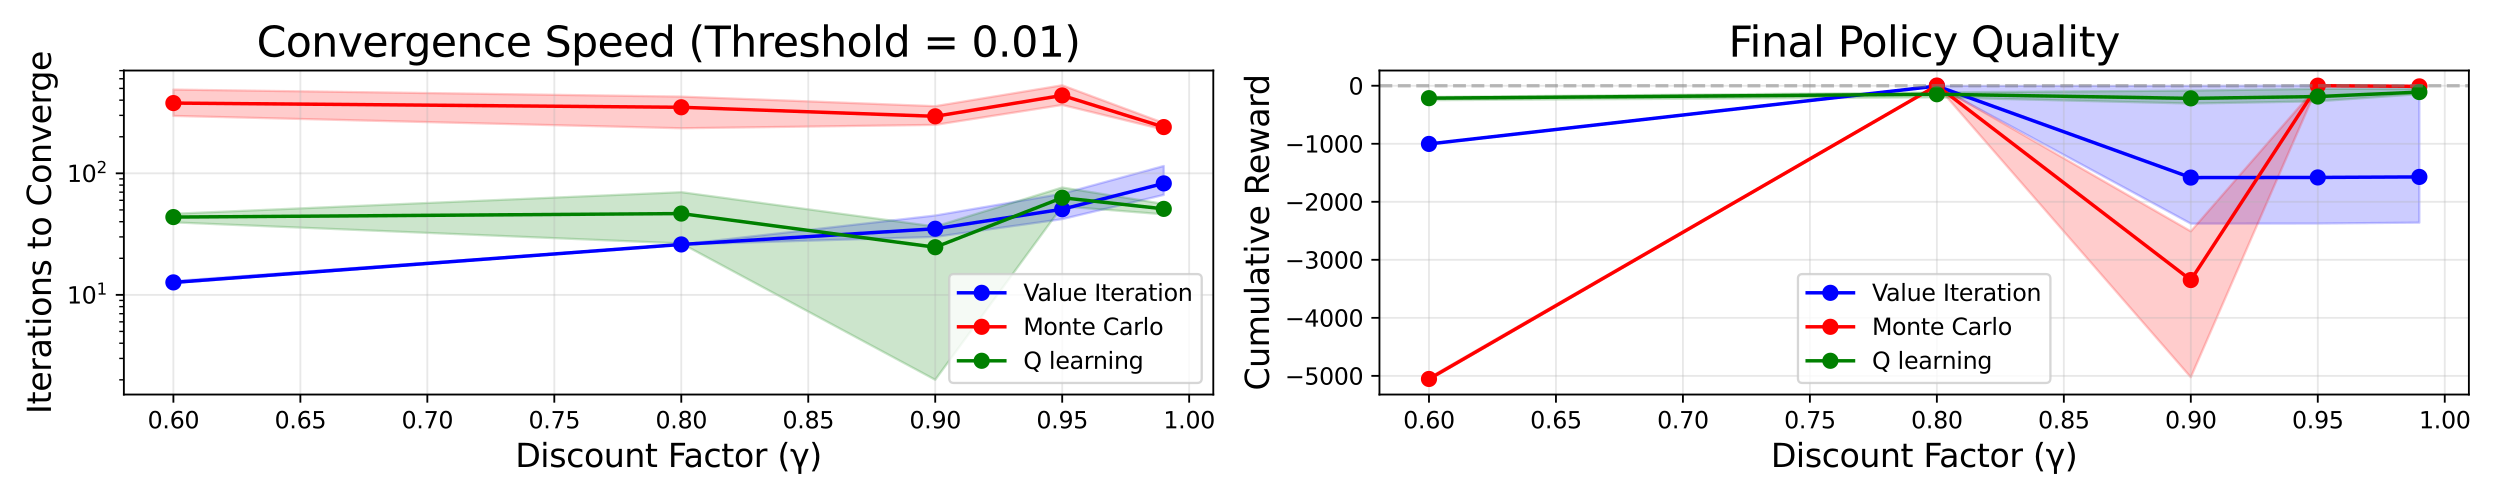 <?xml version="1.0" encoding="utf-8" standalone="no"?>
<!DOCTYPE svg PUBLIC "-//W3C//DTD SVG 1.1//EN"
  "http://www.w3.org/Graphics/SVG/1.1/DTD/svg11.dtd">
<svg xmlns:xlink="http://www.w3.org/1999/xlink" width="1080pt" height="216pt" viewBox="0 0 1080 216" xmlns="http://www.w3.org/2000/svg" version="1.1">
 <defs>
  <style type="text/css">*{stroke-linejoin: round; stroke-linecap: butt}</style>
 </defs>
 <g id="figure_1">
  <g id="patch_1">
   <path d="M 0 216 
L 1080 216 
L 1080 0 
L 0 0 
z
" style="fill: #ffffff"/>
  </g>
  <g id="axes_1">
   <g id="patch_2">
    <path d="M 53.513 170.44 
L 524.141 170.44 
L 524.141 30.48 
L 53.513 30.48 
z
" style="fill: #ffffff"/>
   </g>
   <g id="FillBetweenPolyCollection_1">
    <defs>
     <path id="m755c2732d4" d="M 74.905 -94.598 
L 74.905 -93.704 
L 294.312 -110.401 
L 404.016 -113.664 
L 458.868 -121.335 
L 502.749 -131.812 
L 502.749 -144.3 
L 502.749 -144.3 
L 458.868 -132.321 
L 404.016 -122.908 
L 294.312 -110.401 
L 74.905 -94.598 
z
" style="stroke: #0000ff; stroke-opacity: 0.2"/>
    </defs>
    <g clip-path="url(#pae40c9718d)">
     <use xlink:href="#m755c2732d4" x="0" y="216" style="fill: #0000ff; fill-opacity: 0.2; stroke: #0000ff; stroke-opacity: 0.2"/>
    </g>
   </g>
   <g id="FillBetweenPolyCollection_2">
    <defs>
     <path id="m14dba63658" d="M 74.905 -177.301 
L 74.905 -165.932 
L 294.312 -160.594 
L 404.016 -162.05 
L 458.868 -170.664 
L 502.749 -160.004 
L 502.749 -162.855 
L 502.749 -162.855 
L 458.868 -179.158 
L 404.016 -170.128 
L 294.312 -174.263 
L 74.905 -177.301 
z
" style="stroke: #ff0000; stroke-opacity: 0.2"/>
    </defs>
    <g clip-path="url(#pae40c9718d)">
     <use xlink:href="#m14dba63658" x="0" y="216" style="fill: #ff0000; fill-opacity: 0.2; stroke: #ff0000; stroke-opacity: 0.2"/>
    </g>
   </g>
   <g id="FillBetweenPolyCollection_3">
    <defs>
     <path id="mb499fb7266" d="M 74.905 -123.656 
L 74.905 -119.936 
L 294.312 -110.836 
L 404.016 -51.922 
L 458.868 -126.853 
L 502.749 -123.409 
L 502.749 -127.894 
L 502.749 -127.894 
L 458.868 -135.006 
L 404.016 -118.135 
L 294.312 -132.982 
L 74.905 -123.656 
z
" style="stroke: #008000; stroke-opacity: 0.2"/>
    </defs>
    <g clip-path="url(#pae40c9718d)">
     <use xlink:href="#mb499fb7266" x="0" y="216" style="fill: #008000; fill-opacity: 0.2; stroke: #008000; stroke-opacity: 0.2"/>
    </g>
   </g>
   <g id="matplotlib.axis_1">
    <g id="xtick_1">
     <g id="line2d_1">
      <path d="M 74.905 170.44 
L 74.905 30.48 
" clip-path="url(#pae40c9718d)" style="fill: none; stroke: #b0b0b0; stroke-opacity: 0.3; stroke-width: 0.8; stroke-linecap: square"/>
     </g>
     <g id="line2d_2">
      <defs>
       <path id="m08fd113c7f" d="M 0 0 
L 0 3.5 
" style="stroke: #000000; stroke-width: 0.8"/>
      </defs>
      <g>
       <use xlink:href="#m08fd113c7f" x="74.905" y="170.44" style="stroke: #000000; stroke-width: 0.8"/>
      </g>
     </g>
     <g id="text_1">
      <!-- 0.60 -->
      <g transform="translate(63.772 185.038) scale(0.1 -0.1)">
       <defs>
        <path id="DejaVuSans-30" d="M 2034 4250 
Q 1547 4250 1301 3770 
Q 1056 3291 1056 2328 
Q 1056 1369 1301 889 
Q 1547 409 2034 409 
Q 2525 409 2770 889 
Q 3016 1369 3016 2328 
Q 3016 3291 2770 3770 
Q 2525 4250 2034 4250 
z
M 2034 4750 
Q 2819 4750 3233 4129 
Q 3647 3509 3647 2328 
Q 3647 1150 3233 529 
Q 2819 -91 2034 -91 
Q 1250 -91 836 529 
Q 422 1150 422 2328 
Q 422 3509 836 4129 
Q 1250 4750 2034 4750 
z
" transform="scale(0.016)"/>
        <path id="DejaVuSans-2e" d="M 684 794 
L 1344 794 
L 1344 0 
L 684 0 
L 684 794 
z
" transform="scale(0.016)"/>
        <path id="DejaVuSans-36" d="M 2113 2584 
Q 1688 2584 1439 2293 
Q 1191 2003 1191 1497 
Q 1191 994 1439 701 
Q 1688 409 2113 409 
Q 2538 409 2786 701 
Q 3034 994 3034 1497 
Q 3034 2003 2786 2293 
Q 2538 2584 2113 2584 
z
M 3366 4563 
L 3366 3988 
Q 3128 4100 2886 4159 
Q 2644 4219 2406 4219 
Q 1781 4219 1451 3797 
Q 1122 3375 1075 2522 
Q 1259 2794 1537 2939 
Q 1816 3084 2150 3084 
Q 2853 3084 3261 2657 
Q 3669 2231 3669 1497 
Q 3669 778 3244 343 
Q 2819 -91 2113 -91 
Q 1303 -91 875 529 
Q 447 1150 447 2328 
Q 447 3434 972 4092 
Q 1497 4750 2381 4750 
Q 2619 4750 2861 4703 
Q 3103 4656 3366 4563 
z
" transform="scale(0.016)"/>
       </defs>
       <use xlink:href="#DejaVuSans-30"/>
       <use xlink:href="#DejaVuSans-2e" transform="translate(63.623 0)"/>
       <use xlink:href="#DejaVuSans-36" transform="translate(95.41 0)"/>
       <use xlink:href="#DejaVuSans-30" transform="translate(159.033 0)"/>
      </g>
     </g>
    </g>
    <g id="xtick_2">
     <g id="line2d_3">
      <path d="M 129.757 170.44 
L 129.757 30.48 
" clip-path="url(#pae40c9718d)" style="fill: none; stroke: #b0b0b0; stroke-opacity: 0.3; stroke-width: 0.8; stroke-linecap: square"/>
     </g>
     <g id="line2d_4">
      <g>
       <use xlink:href="#m08fd113c7f" x="129.757" y="170.44" style="stroke: #000000; stroke-width: 0.8"/>
      </g>
     </g>
     <g id="text_2">
      <!-- 0.65 -->
      <g transform="translate(118.624 185.038) scale(0.1 -0.1)">
       <defs>
        <path id="DejaVuSans-35" d="M 691 4666 
L 3169 4666 
L 3169 4134 
L 1269 4134 
L 1269 2991 
Q 1406 3038 1543 3061 
Q 1681 3084 1819 3084 
Q 2600 3084 3056 2656 
Q 3513 2228 3513 1497 
Q 3513 744 3044 326 
Q 2575 -91 1722 -91 
Q 1428 -91 1123 -41 
Q 819 9 494 109 
L 494 744 
Q 775 591 1075 516 
Q 1375 441 1709 441 
Q 2250 441 2565 725 
Q 2881 1009 2881 1497 
Q 2881 1984 2565 2268 
Q 2250 2553 1709 2553 
Q 1456 2553 1204 2497 
Q 953 2441 691 2322 
L 691 4666 
z
" transform="scale(0.016)"/>
       </defs>
       <use xlink:href="#DejaVuSans-30"/>
       <use xlink:href="#DejaVuSans-2e" transform="translate(63.623 0)"/>
       <use xlink:href="#DejaVuSans-36" transform="translate(95.41 0)"/>
       <use xlink:href="#DejaVuSans-35" transform="translate(159.033 0)"/>
      </g>
     </g>
    </g>
    <g id="xtick_3">
     <g id="line2d_5">
      <path d="M 184.609 170.44 
L 184.609 30.48 
" clip-path="url(#pae40c9718d)" style="fill: none; stroke: #b0b0b0; stroke-opacity: 0.3; stroke-width: 0.8; stroke-linecap: square"/>
     </g>
     <g id="line2d_6">
      <g>
       <use xlink:href="#m08fd113c7f" x="184.609" y="170.44" style="stroke: #000000; stroke-width: 0.8"/>
      </g>
     </g>
     <g id="text_3">
      <!-- 0.70 -->
      <g transform="translate(173.476 185.038) scale(0.1 -0.1)">
       <defs>
        <path id="DejaVuSans-37" d="M 525 4666 
L 3525 4666 
L 3525 4397 
L 1831 0 
L 1172 0 
L 2766 4134 
L 525 4134 
L 525 4666 
z
" transform="scale(0.016)"/>
       </defs>
       <use xlink:href="#DejaVuSans-30"/>
       <use xlink:href="#DejaVuSans-2e" transform="translate(63.623 0)"/>
       <use xlink:href="#DejaVuSans-37" transform="translate(95.41 0)"/>
       <use xlink:href="#DejaVuSans-30" transform="translate(159.033 0)"/>
      </g>
     </g>
    </g>
    <g id="xtick_4">
     <g id="line2d_7">
      <path d="M 239.46 170.44 
L 239.46 30.48 
" clip-path="url(#pae40c9718d)" style="fill: none; stroke: #b0b0b0; stroke-opacity: 0.3; stroke-width: 0.8; stroke-linecap: square"/>
     </g>
     <g id="line2d_8">
      <g>
       <use xlink:href="#m08fd113c7f" x="239.46" y="170.44" style="stroke: #000000; stroke-width: 0.8"/>
      </g>
     </g>
     <g id="text_4">
      <!-- 0.75 -->
      <g transform="translate(228.328 185.038) scale(0.1 -0.1)">
       <use xlink:href="#DejaVuSans-30"/>
       <use xlink:href="#DejaVuSans-2e" transform="translate(63.623 0)"/>
       <use xlink:href="#DejaVuSans-37" transform="translate(95.41 0)"/>
       <use xlink:href="#DejaVuSans-35" transform="translate(159.033 0)"/>
      </g>
     </g>
    </g>
    <g id="xtick_5">
     <g id="line2d_9">
      <path d="M 294.312 170.44 
L 294.312 30.48 
" clip-path="url(#pae40c9718d)" style="fill: none; stroke: #b0b0b0; stroke-opacity: 0.3; stroke-width: 0.8; stroke-linecap: square"/>
     </g>
     <g id="line2d_10">
      <g>
       <use xlink:href="#m08fd113c7f" x="294.312" y="170.44" style="stroke: #000000; stroke-width: 0.8"/>
      </g>
     </g>
     <g id="text_5">
      <!-- 0.80 -->
      <g transform="translate(283.179 185.038) scale(0.1 -0.1)">
       <defs>
        <path id="DejaVuSans-38" d="M 2034 2216 
Q 1584 2216 1326 1975 
Q 1069 1734 1069 1313 
Q 1069 891 1326 650 
Q 1584 409 2034 409 
Q 2484 409 2743 651 
Q 3003 894 3003 1313 
Q 3003 1734 2745 1975 
Q 2488 2216 2034 2216 
z
M 1403 2484 
Q 997 2584 770 2862 
Q 544 3141 544 3541 
Q 544 4100 942 4425 
Q 1341 4750 2034 4750 
Q 2731 4750 3128 4425 
Q 3525 4100 3525 3541 
Q 3525 3141 3298 2862 
Q 3072 2584 2669 2484 
Q 3125 2378 3379 2068 
Q 3634 1759 3634 1313 
Q 3634 634 3220 271 
Q 2806 -91 2034 -91 
Q 1263 -91 848 271 
Q 434 634 434 1313 
Q 434 1759 690 2068 
Q 947 2378 1403 2484 
z
M 1172 3481 
Q 1172 3119 1398 2916 
Q 1625 2713 2034 2713 
Q 2441 2713 2670 2916 
Q 2900 3119 2900 3481 
Q 2900 3844 2670 4047 
Q 2441 4250 2034 4250 
Q 1625 4250 1398 4047 
Q 1172 3844 1172 3481 
z
" transform="scale(0.016)"/>
       </defs>
       <use xlink:href="#DejaVuSans-30"/>
       <use xlink:href="#DejaVuSans-2e" transform="translate(63.623 0)"/>
       <use xlink:href="#DejaVuSans-38" transform="translate(95.41 0)"/>
       <use xlink:href="#DejaVuSans-30" transform="translate(159.033 0)"/>
      </g>
     </g>
    </g>
    <g id="xtick_6">
     <g id="line2d_11">
      <path d="M 349.164 170.44 
L 349.164 30.48 
" clip-path="url(#pae40c9718d)" style="fill: none; stroke: #b0b0b0; stroke-opacity: 0.3; stroke-width: 0.8; stroke-linecap: square"/>
     </g>
     <g id="line2d_12">
      <g>
       <use xlink:href="#m08fd113c7f" x="349.164" y="170.44" style="stroke: #000000; stroke-width: 0.8"/>
      </g>
     </g>
     <g id="text_6">
      <!-- 0.85 -->
      <g transform="translate(338.031 185.038) scale(0.1 -0.1)">
       <use xlink:href="#DejaVuSans-30"/>
       <use xlink:href="#DejaVuSans-2e" transform="translate(63.623 0)"/>
       <use xlink:href="#DejaVuSans-38" transform="translate(95.41 0)"/>
       <use xlink:href="#DejaVuSans-35" transform="translate(159.033 0)"/>
      </g>
     </g>
    </g>
    <g id="xtick_7">
     <g id="line2d_13">
      <path d="M 404.016 170.44 
L 404.016 30.48 
" clip-path="url(#pae40c9718d)" style="fill: none; stroke: #b0b0b0; stroke-opacity: 0.3; stroke-width: 0.8; stroke-linecap: square"/>
     </g>
     <g id="line2d_14">
      <g>
       <use xlink:href="#m08fd113c7f" x="404.016" y="170.44" style="stroke: #000000; stroke-width: 0.8"/>
      </g>
     </g>
     <g id="text_7">
      <!-- 0.90 -->
      <g transform="translate(392.883 185.038) scale(0.1 -0.1)">
       <defs>
        <path id="DejaVuSans-39" d="M 703 97 
L 703 672 
Q 941 559 1184 500 
Q 1428 441 1663 441 
Q 2288 441 2617 861 
Q 2947 1281 2994 2138 
Q 2813 1869 2534 1725 
Q 2256 1581 1919 1581 
Q 1219 1581 811 2004 
Q 403 2428 403 3163 
Q 403 3881 828 4315 
Q 1253 4750 1959 4750 
Q 2769 4750 3195 4129 
Q 3622 3509 3622 2328 
Q 3622 1225 3098 567 
Q 2575 -91 1691 -91 
Q 1453 -91 1209 -44 
Q 966 3 703 97 
z
M 1959 2075 
Q 2384 2075 2632 2365 
Q 2881 2656 2881 3163 
Q 2881 3666 2632 3958 
Q 2384 4250 1959 4250 
Q 1534 4250 1286 3958 
Q 1038 3666 1038 3163 
Q 1038 2656 1286 2365 
Q 1534 2075 1959 2075 
z
" transform="scale(0.016)"/>
       </defs>
       <use xlink:href="#DejaVuSans-30"/>
       <use xlink:href="#DejaVuSans-2e" transform="translate(63.623 0)"/>
       <use xlink:href="#DejaVuSans-39" transform="translate(95.41 0)"/>
       <use xlink:href="#DejaVuSans-30" transform="translate(159.033 0)"/>
      </g>
     </g>
    </g>
    <g id="xtick_8">
     <g id="line2d_15">
      <path d="M 458.868 170.44 
L 458.868 30.48 
" clip-path="url(#pae40c9718d)" style="fill: none; stroke: #b0b0b0; stroke-opacity: 0.3; stroke-width: 0.8; stroke-linecap: square"/>
     </g>
     <g id="line2d_16">
      <g>
       <use xlink:href="#m08fd113c7f" x="458.868" y="170.44" style="stroke: #000000; stroke-width: 0.8"/>
      </g>
     </g>
     <g id="text_8">
      <!-- 0.95 -->
      <g transform="translate(447.735 185.038) scale(0.1 -0.1)">
       <use xlink:href="#DejaVuSans-30"/>
       <use xlink:href="#DejaVuSans-2e" transform="translate(63.623 0)"/>
       <use xlink:href="#DejaVuSans-39" transform="translate(95.41 0)"/>
       <use xlink:href="#DejaVuSans-35" transform="translate(159.033 0)"/>
      </g>
     </g>
    </g>
    <g id="xtick_9">
     <g id="line2d_17">
      <path d="M 513.719 170.44 
L 513.719 30.48 
" clip-path="url(#pae40c9718d)" style="fill: none; stroke: #b0b0b0; stroke-opacity: 0.3; stroke-width: 0.8; stroke-linecap: square"/>
     </g>
     <g id="line2d_18">
      <g>
       <use xlink:href="#m08fd113c7f" x="513.719" y="170.44" style="stroke: #000000; stroke-width: 0.8"/>
      </g>
     </g>
     <g id="text_9">
      <!-- 1.00 -->
      <g transform="translate(502.587 185.038) scale(0.1 -0.1)">
       <defs>
        <path id="DejaVuSans-31" d="M 794 531 
L 1825 531 
L 1825 4091 
L 703 3866 
L 703 4441 
L 1819 4666 
L 2450 4666 
L 2450 531 
L 3481 531 
L 3481 0 
L 794 0 
L 794 531 
z
" transform="scale(0.016)"/>
       </defs>
       <use xlink:href="#DejaVuSans-31"/>
       <use xlink:href="#DejaVuSans-2e" transform="translate(63.623 0)"/>
       <use xlink:href="#DejaVuSans-30" transform="translate(95.41 0)"/>
       <use xlink:href="#DejaVuSans-30" transform="translate(159.033 0)"/>
      </g>
     </g>
    </g>
    <g id="text_10">
     <!-- Discount Factor (γ) -->
     <g transform="translate(222.611 201.756) scale(0.14 -0.14)">
      <defs>
       <path id="DejaVuSans-44" d="M 1259 4147 
L 1259 519 
L 2022 519 
Q 2988 519 3436 956 
Q 3884 1394 3884 2338 
Q 3884 3275 3436 3711 
Q 2988 4147 2022 4147 
L 1259 4147 
z
M 628 4666 
L 1925 4666 
Q 3281 4666 3915 4102 
Q 4550 3538 4550 2338 
Q 4550 1131 3912 565 
Q 3275 0 1925 0 
L 628 0 
L 628 4666 
z
" transform="scale(0.016)"/>
       <path id="DejaVuSans-69" d="M 603 3500 
L 1178 3500 
L 1178 0 
L 603 0 
L 603 3500 
z
M 603 4863 
L 1178 4863 
L 1178 4134 
L 603 4134 
L 603 4863 
z
" transform="scale(0.016)"/>
       <path id="DejaVuSans-73" d="M 2834 3397 
L 2834 2853 
Q 2591 2978 2328 3040 
Q 2066 3103 1784 3103 
Q 1356 3103 1142 2972 
Q 928 2841 928 2578 
Q 928 2378 1081 2264 
Q 1234 2150 1697 2047 
L 1894 2003 
Q 2506 1872 2764 1633 
Q 3022 1394 3022 966 
Q 3022 478 2636 193 
Q 2250 -91 1575 -91 
Q 1294 -91 989 -36 
Q 684 19 347 128 
L 347 722 
Q 666 556 975 473 
Q 1284 391 1588 391 
Q 1994 391 2212 530 
Q 2431 669 2431 922 
Q 2431 1156 2273 1281 
Q 2116 1406 1581 1522 
L 1381 1569 
Q 847 1681 609 1914 
Q 372 2147 372 2553 
Q 372 3047 722 3315 
Q 1072 3584 1716 3584 
Q 2034 3584 2315 3537 
Q 2597 3491 2834 3397 
z
" transform="scale(0.016)"/>
       <path id="DejaVuSans-63" d="M 3122 3366 
L 3122 2828 
Q 2878 2963 2633 3030 
Q 2388 3097 2138 3097 
Q 1578 3097 1268 2742 
Q 959 2388 959 1747 
Q 959 1106 1268 751 
Q 1578 397 2138 397 
Q 2388 397 2633 464 
Q 2878 531 3122 666 
L 3122 134 
Q 2881 22 2623 -34 
Q 2366 -91 2075 -91 
Q 1284 -91 818 406 
Q 353 903 353 1747 
Q 353 2603 823 3093 
Q 1294 3584 2113 3584 
Q 2378 3584 2631 3529 
Q 2884 3475 3122 3366 
z
" transform="scale(0.016)"/>
       <path id="DejaVuSans-6f" d="M 1959 3097 
Q 1497 3097 1228 2736 
Q 959 2375 959 1747 
Q 959 1119 1226 758 
Q 1494 397 1959 397 
Q 2419 397 2687 759 
Q 2956 1122 2956 1747 
Q 2956 2369 2687 2733 
Q 2419 3097 1959 3097 
z
M 1959 3584 
Q 2709 3584 3137 3096 
Q 3566 2609 3566 1747 
Q 3566 888 3137 398 
Q 2709 -91 1959 -91 
Q 1206 -91 779 398 
Q 353 888 353 1747 
Q 353 2609 779 3096 
Q 1206 3584 1959 3584 
z
" transform="scale(0.016)"/>
       <path id="DejaVuSans-75" d="M 544 1381 
L 544 3500 
L 1119 3500 
L 1119 1403 
Q 1119 906 1312 657 
Q 1506 409 1894 409 
Q 2359 409 2629 706 
Q 2900 1003 2900 1516 
L 2900 3500 
L 3475 3500 
L 3475 0 
L 2900 0 
L 2900 538 
Q 2691 219 2414 64 
Q 2138 -91 1772 -91 
Q 1169 -91 856 284 
Q 544 659 544 1381 
z
M 1991 3584 
L 1991 3584 
z
" transform="scale(0.016)"/>
       <path id="DejaVuSans-6e" d="M 3513 2113 
L 3513 0 
L 2938 0 
L 2938 2094 
Q 2938 2591 2744 2837 
Q 2550 3084 2163 3084 
Q 1697 3084 1428 2787 
Q 1159 2491 1159 1978 
L 1159 0 
L 581 0 
L 581 3500 
L 1159 3500 
L 1159 2956 
Q 1366 3272 1645 3428 
Q 1925 3584 2291 3584 
Q 2894 3584 3203 3211 
Q 3513 2838 3513 2113 
z
" transform="scale(0.016)"/>
       <path id="DejaVuSans-74" d="M 1172 4494 
L 1172 3500 
L 2356 3500 
L 2356 3053 
L 1172 3053 
L 1172 1153 
Q 1172 725 1289 603 
Q 1406 481 1766 481 
L 2356 481 
L 2356 0 
L 1766 0 
Q 1100 0 847 248 
Q 594 497 594 1153 
L 594 3053 
L 172 3053 
L 172 3500 
L 594 3500 
L 594 4494 
L 1172 4494 
z
" transform="scale(0.016)"/>
       <path id="DejaVuSans-20" transform="scale(0.016)"/>
       <path id="DejaVuSans-46" d="M 628 4666 
L 3309 4666 
L 3309 4134 
L 1259 4134 
L 1259 2759 
L 3109 2759 
L 3109 2228 
L 1259 2228 
L 1259 0 
L 628 0 
L 628 4666 
z
" transform="scale(0.016)"/>
       <path id="DejaVuSans-61" d="M 2194 1759 
Q 1497 1759 1228 1600 
Q 959 1441 959 1056 
Q 959 750 1161 570 
Q 1363 391 1709 391 
Q 2188 391 2477 730 
Q 2766 1069 2766 1631 
L 2766 1759 
L 2194 1759 
z
M 3341 1997 
L 3341 0 
L 2766 0 
L 2766 531 
Q 2569 213 2275 61 
Q 1981 -91 1556 -91 
Q 1019 -91 701 211 
Q 384 513 384 1019 
Q 384 1609 779 1909 
Q 1175 2209 1959 2209 
L 2766 2209 
L 2766 2266 
Q 2766 2663 2505 2880 
Q 2244 3097 1772 3097 
Q 1472 3097 1187 3025 
Q 903 2953 641 2809 
L 641 3341 
Q 956 3463 1253 3523 
Q 1550 3584 1831 3584 
Q 2591 3584 2966 3190 
Q 3341 2797 3341 1997 
z
" transform="scale(0.016)"/>
       <path id="DejaVuSans-72" d="M 2631 2963 
Q 2534 3019 2420 3045 
Q 2306 3072 2169 3072 
Q 1681 3072 1420 2755 
Q 1159 2438 1159 1844 
L 1159 0 
L 581 0 
L 581 3500 
L 1159 3500 
L 1159 2956 
Q 1341 3275 1631 3429 
Q 1922 3584 2338 3584 
Q 2397 3584 2469 3576 
Q 2541 3569 2628 3553 
L 2631 2963 
z
" transform="scale(0.016)"/>
       <path id="DejaVuSans-28" d="M 1984 4856 
Q 1566 4138 1362 3434 
Q 1159 2731 1159 2009 
Q 1159 1288 1364 580 
Q 1569 -128 1984 -844 
L 1484 -844 
Q 1016 -109 783 600 
Q 550 1309 550 2009 
Q 550 2706 781 3412 
Q 1013 4119 1484 4856 
L 1984 4856 
z
" transform="scale(0.016)"/>
       <path id="DejaVuSans-3b3" d="M 1128 2950 
L 1894 788 
L 2988 3500 
L 3597 3500 
L 2181 0 
L 2181 -1331 
L 1606 -1331 
L 1606 0 
L 688 2613 
Q 550 3006 253 3006 
L 100 3006 
L 100 3500 
L 319 3500 
Q 934 3500 1128 2950 
z
" transform="scale(0.016)"/>
       <path id="DejaVuSans-29" d="M 513 4856 
L 1013 4856 
Q 1481 4119 1714 3412 
Q 1947 2706 1947 2009 
Q 1947 1309 1714 600 
Q 1481 -109 1013 -844 
L 513 -844 
Q 928 -128 1133 580 
Q 1338 1288 1338 2009 
Q 1338 2731 1133 3434 
Q 928 4138 513 4856 
z
" transform="scale(0.016)"/>
      </defs>
      <use xlink:href="#DejaVuSans-44"/>
      <use xlink:href="#DejaVuSans-69" transform="translate(77.002 0)"/>
      <use xlink:href="#DejaVuSans-73" transform="translate(104.785 0)"/>
      <use xlink:href="#DejaVuSans-63" transform="translate(156.885 0)"/>
      <use xlink:href="#DejaVuSans-6f" transform="translate(211.865 0)"/>
      <use xlink:href="#DejaVuSans-75" transform="translate(273.047 0)"/>
      <use xlink:href="#DejaVuSans-6e" transform="translate(336.426 0)"/>
      <use xlink:href="#DejaVuSans-74" transform="translate(399.805 0)"/>
      <use xlink:href="#DejaVuSans-20" transform="translate(439.014 0)"/>
      <use xlink:href="#DejaVuSans-46" transform="translate(470.801 0)"/>
      <use xlink:href="#DejaVuSans-61" transform="translate(519.195 0)"/>
      <use xlink:href="#DejaVuSans-63" transform="translate(580.475 0)"/>
      <use xlink:href="#DejaVuSans-74" transform="translate(635.455 0)"/>
      <use xlink:href="#DejaVuSans-6f" transform="translate(674.664 0)"/>
      <use xlink:href="#DejaVuSans-72" transform="translate(735.846 0)"/>
      <use xlink:href="#DejaVuSans-20" transform="translate(776.959 0)"/>
      <use xlink:href="#DejaVuSans-28" transform="translate(808.746 0)"/>
      <use xlink:href="#DejaVuSans-3b3" transform="translate(847.76 0)"/>
      <use xlink:href="#DejaVuSans-29" transform="translate(906.939 0)"/>
     </g>
    </g>
   </g>
   <g id="matplotlib.axis_2">
    <g id="ytick_1">
     <g id="line2d_19">
      <path d="M 53.513 127.384 
L 524.141 127.384 
" clip-path="url(#pae40c9718d)" style="fill: none; stroke: #b0b0b0; stroke-opacity: 0.3; stroke-width: 0.8; stroke-linecap: square"/>
     </g>
     <g id="line2d_20">
      <defs>
       <path id="m16f06297a5" d="M 0 0 
L -3.5 0 
" style="stroke: #000000; stroke-width: 0.8"/>
      </defs>
      <g>
       <use xlink:href="#m16f06297a5" x="53.513" y="127.384" style="stroke: #000000; stroke-width: 0.8"/>
      </g>
     </g>
     <g id="text_11">
      <!-- $\mathdefault{10^{1}}$ -->
      <g transform="translate(28.913 131.183) scale(0.1 -0.1)">
       <use xlink:href="#DejaVuSans-31" transform="translate(0 0.684)"/>
       <use xlink:href="#DejaVuSans-30" transform="translate(63.623 0.684)"/>
       <use xlink:href="#DejaVuSans-31" transform="translate(128.203 38.966) scale(0.7)"/>
      </g>
     </g>
    </g>
    <g id="ytick_2">
     <g id="line2d_21">
      <path d="M 53.513 74.886 
L 524.141 74.886 
" clip-path="url(#pae40c9718d)" style="fill: none; stroke: #b0b0b0; stroke-opacity: 0.3; stroke-width: 0.8; stroke-linecap: square"/>
     </g>
     <g id="line2d_22">
      <g>
       <use xlink:href="#m16f06297a5" x="53.513" y="74.886" style="stroke: #000000; stroke-width: 0.8"/>
      </g>
     </g>
     <g id="text_12">
      <!-- $\mathdefault{10^{2}}$ -->
      <g transform="translate(28.913 78.685) scale(0.1 -0.1)">
       <defs>
        <path id="DejaVuSans-32" d="M 1228 531 
L 3431 531 
L 3431 0 
L 469 0 
L 469 531 
Q 828 903 1448 1529 
Q 2069 2156 2228 2338 
Q 2531 2678 2651 2914 
Q 2772 3150 2772 3378 
Q 2772 3750 2511 3984 
Q 2250 4219 1831 4219 
Q 1534 4219 1204 4116 
Q 875 4013 500 3803 
L 500 4441 
Q 881 4594 1212 4672 
Q 1544 4750 1819 4750 
Q 2544 4750 2975 4387 
Q 3406 4025 3406 3419 
Q 3406 3131 3298 2873 
Q 3191 2616 2906 2266 
Q 2828 2175 2409 1742 
Q 1991 1309 1228 531 
z
" transform="scale(0.016)"/>
       </defs>
       <use xlink:href="#DejaVuSans-31" transform="translate(0 0.766)"/>
       <use xlink:href="#DejaVuSans-30" transform="translate(63.623 0.766)"/>
       <use xlink:href="#DejaVuSans-32" transform="translate(128.203 39.047) scale(0.7)"/>
      </g>
     </g>
    </g>
    <g id="ytick_3">
     <g id="line2d_23">
      <defs>
       <path id="m57765771b2" d="M 0 0 
L -2 0 
" style="stroke: #000000; stroke-width: 0.6"/>
      </defs>
      <g>
       <use xlink:href="#m57765771b2" x="53.513" y="164.078" style="stroke: #000000; stroke-width: 0.6"/>
      </g>
     </g>
    </g>
    <g id="ytick_4">
     <g id="line2d_24">
      <g>
       <use xlink:href="#m57765771b2" x="53.513" y="154.834" style="stroke: #000000; stroke-width: 0.6"/>
      </g>
     </g>
    </g>
    <g id="ytick_5">
     <g id="line2d_25">
      <g>
       <use xlink:href="#m57765771b2" x="53.513" y="148.275" style="stroke: #000000; stroke-width: 0.6"/>
      </g>
     </g>
    </g>
    <g id="ytick_6">
     <g id="line2d_26">
      <g>
       <use xlink:href="#m57765771b2" x="53.513" y="143.187" style="stroke: #000000; stroke-width: 0.6"/>
      </g>
     </g>
    </g>
    <g id="ytick_7">
     <g id="line2d_27">
      <g>
       <use xlink:href="#m57765771b2" x="53.513" y="139.03" style="stroke: #000000; stroke-width: 0.6"/>
      </g>
     </g>
    </g>
    <g id="ytick_8">
     <g id="line2d_28">
      <g>
       <use xlink:href="#m57765771b2" x="53.513" y="135.516" style="stroke: #000000; stroke-width: 0.6"/>
      </g>
     </g>
    </g>
    <g id="ytick_9">
     <g id="line2d_29">
      <g>
       <use xlink:href="#m57765771b2" x="53.513" y="132.471" style="stroke: #000000; stroke-width: 0.6"/>
      </g>
     </g>
    </g>
    <g id="ytick_10">
     <g id="line2d_30">
      <g>
       <use xlink:href="#m57765771b2" x="53.513" y="129.786" style="stroke: #000000; stroke-width: 0.6"/>
      </g>
     </g>
    </g>
    <g id="ytick_11">
     <g id="line2d_31">
      <g>
       <use xlink:href="#m57765771b2" x="53.513" y="111.58" style="stroke: #000000; stroke-width: 0.6"/>
      </g>
     </g>
    </g>
    <g id="ytick_12">
     <g id="line2d_32">
      <g>
       <use xlink:href="#m57765771b2" x="53.513" y="102.336" style="stroke: #000000; stroke-width: 0.6"/>
      </g>
     </g>
    </g>
    <g id="ytick_13">
     <g id="line2d_33">
      <g>
       <use xlink:href="#m57765771b2" x="53.513" y="95.777" style="stroke: #000000; stroke-width: 0.6"/>
      </g>
     </g>
    </g>
    <g id="ytick_14">
     <g id="line2d_34">
      <g>
       <use xlink:href="#m57765771b2" x="53.513" y="90.69" style="stroke: #000000; stroke-width: 0.6"/>
      </g>
     </g>
    </g>
    <g id="ytick_15">
     <g id="line2d_35">
      <g>
       <use xlink:href="#m57765771b2" x="53.513" y="86.533" style="stroke: #000000; stroke-width: 0.6"/>
      </g>
     </g>
    </g>
    <g id="ytick_16">
     <g id="line2d_36">
      <g>
       <use xlink:href="#m57765771b2" x="53.513" y="83.018" style="stroke: #000000; stroke-width: 0.6"/>
      </g>
     </g>
    </g>
    <g id="ytick_17">
     <g id="line2d_37">
      <g>
       <use xlink:href="#m57765771b2" x="53.513" y="79.974" style="stroke: #000000; stroke-width: 0.6"/>
      </g>
     </g>
    </g>
    <g id="ytick_18">
     <g id="line2d_38">
      <g>
       <use xlink:href="#m57765771b2" x="53.513" y="77.288" style="stroke: #000000; stroke-width: 0.6"/>
      </g>
     </g>
    </g>
    <g id="ytick_19">
     <g id="line2d_39">
      <g>
       <use xlink:href="#m57765771b2" x="53.513" y="59.083" style="stroke: #000000; stroke-width: 0.6"/>
      </g>
     </g>
    </g>
    <g id="ytick_20">
     <g id="line2d_40">
      <g>
       <use xlink:href="#m57765771b2" x="53.513" y="49.838" style="stroke: #000000; stroke-width: 0.6"/>
      </g>
     </g>
    </g>
    <g id="ytick_21">
     <g id="line2d_41">
      <g>
       <use xlink:href="#m57765771b2" x="53.513" y="43.279" style="stroke: #000000; stroke-width: 0.6"/>
      </g>
     </g>
    </g>
    <g id="ytick_22">
     <g id="line2d_42">
      <g>
       <use xlink:href="#m57765771b2" x="53.513" y="38.192" style="stroke: #000000; stroke-width: 0.6"/>
      </g>
     </g>
    </g>
    <g id="ytick_23">
     <g id="line2d_43">
      <g>
       <use xlink:href="#m57765771b2" x="53.513" y="34.035" style="stroke: #000000; stroke-width: 0.6"/>
      </g>
     </g>
    </g>
    <g id="ytick_24">
     <g id="line2d_44">
      <g>
       <use xlink:href="#m57765771b2" x="53.513" y="30.52" style="stroke: #000000; stroke-width: 0.6"/>
      </g>
     </g>
    </g>
    <g id="text_13">
     <!-- Iterations to Converge -->
     <g transform="translate(22.001 178.839) rotate(-90) scale(0.14 -0.14)">
      <defs>
       <path id="DejaVuSans-49" d="M 628 4666 
L 1259 4666 
L 1259 0 
L 628 0 
L 628 4666 
z
" transform="scale(0.016)"/>
       <path id="DejaVuSans-65" d="M 3597 1894 
L 3597 1613 
L 953 1613 
Q 991 1019 1311 708 
Q 1631 397 2203 397 
Q 2534 397 2845 478 
Q 3156 559 3463 722 
L 3463 178 
Q 3153 47 2828 -22 
Q 2503 -91 2169 -91 
Q 1331 -91 842 396 
Q 353 884 353 1716 
Q 353 2575 817 3079 
Q 1281 3584 2069 3584 
Q 2775 3584 3186 3129 
Q 3597 2675 3597 1894 
z
M 3022 2063 
Q 3016 2534 2758 2815 
Q 2500 3097 2075 3097 
Q 1594 3097 1305 2825 
Q 1016 2553 972 2059 
L 3022 2063 
z
" transform="scale(0.016)"/>
       <path id="DejaVuSans-43" d="M 4122 4306 
L 4122 3641 
Q 3803 3938 3442 4084 
Q 3081 4231 2675 4231 
Q 1875 4231 1450 3742 
Q 1025 3253 1025 2328 
Q 1025 1406 1450 917 
Q 1875 428 2675 428 
Q 3081 428 3442 575 
Q 3803 722 4122 1019 
L 4122 359 
Q 3791 134 3420 21 
Q 3050 -91 2638 -91 
Q 1578 -91 968 557 
Q 359 1206 359 2328 
Q 359 3453 968 4101 
Q 1578 4750 2638 4750 
Q 3056 4750 3426 4639 
Q 3797 4528 4122 4306 
z
" transform="scale(0.016)"/>
       <path id="DejaVuSans-76" d="M 191 3500 
L 800 3500 
L 1894 563 
L 2988 3500 
L 3597 3500 
L 2284 0 
L 1503 0 
L 191 3500 
z
" transform="scale(0.016)"/>
       <path id="DejaVuSans-67" d="M 2906 1791 
Q 2906 2416 2648 2759 
Q 2391 3103 1925 3103 
Q 1463 3103 1205 2759 
Q 947 2416 947 1791 
Q 947 1169 1205 825 
Q 1463 481 1925 481 
Q 2391 481 2648 825 
Q 2906 1169 2906 1791 
z
M 3481 434 
Q 3481 -459 3084 -895 
Q 2688 -1331 1869 -1331 
Q 1566 -1331 1297 -1286 
Q 1028 -1241 775 -1147 
L 775 -588 
Q 1028 -725 1275 -790 
Q 1522 -856 1778 -856 
Q 2344 -856 2625 -561 
Q 2906 -266 2906 331 
L 2906 616 
Q 2728 306 2450 153 
Q 2172 0 1784 0 
Q 1141 0 747 490 
Q 353 981 353 1791 
Q 353 2603 747 3093 
Q 1141 3584 1784 3584 
Q 2172 3584 2450 3431 
Q 2728 3278 2906 2969 
L 2906 3500 
L 3481 3500 
L 3481 434 
z
" transform="scale(0.016)"/>
      </defs>
      <use xlink:href="#DejaVuSans-49"/>
      <use xlink:href="#DejaVuSans-74" transform="translate(29.492 0)"/>
      <use xlink:href="#DejaVuSans-65" transform="translate(68.701 0)"/>
      <use xlink:href="#DejaVuSans-72" transform="translate(130.225 0)"/>
      <use xlink:href="#DejaVuSans-61" transform="translate(171.338 0)"/>
      <use xlink:href="#DejaVuSans-74" transform="translate(232.617 0)"/>
      <use xlink:href="#DejaVuSans-69" transform="translate(271.826 0)"/>
      <use xlink:href="#DejaVuSans-6f" transform="translate(299.609 0)"/>
      <use xlink:href="#DejaVuSans-6e" transform="translate(360.791 0)"/>
      <use xlink:href="#DejaVuSans-73" transform="translate(424.17 0)"/>
      <use xlink:href="#DejaVuSans-20" transform="translate(476.27 0)"/>
      <use xlink:href="#DejaVuSans-74" transform="translate(508.057 0)"/>
      <use xlink:href="#DejaVuSans-6f" transform="translate(547.266 0)"/>
      <use xlink:href="#DejaVuSans-20" transform="translate(608.447 0)"/>
      <use xlink:href="#DejaVuSans-43" transform="translate(640.234 0)"/>
      <use xlink:href="#DejaVuSans-6f" transform="translate(710.059 0)"/>
      <use xlink:href="#DejaVuSans-6e" transform="translate(771.24 0)"/>
      <use xlink:href="#DejaVuSans-76" transform="translate(834.619 0)"/>
      <use xlink:href="#DejaVuSans-65" transform="translate(893.799 0)"/>
      <use xlink:href="#DejaVuSans-72" transform="translate(955.322 0)"/>
      <use xlink:href="#DejaVuSans-67" transform="translate(994.686 0)"/>
      <use xlink:href="#DejaVuSans-65" transform="translate(1058.162 0)"/>
     </g>
    </g>
   </g>
   <g id="line2d_45">
    <path d="M 74.905 121.994 
L 294.312 105.599 
L 404.016 98.822 
L 458.868 90.388 
L 502.749 79.226 
" clip-path="url(#pae40c9718d)" style="fill: none; stroke: #0000ff; stroke-width: 1.5; stroke-linecap: square"/>
    <defs>
     <path id="m374579aee4" d="M 0 3 
C 0.796 3 1.559 2.684 2.121 2.121 
C 2.684 1.559 3 0.796 3 0 
C 3 -0.796 2.684 -1.559 2.121 -2.121 
C 1.559 -2.684 0.796 -3 0 -3 
C -0.796 -3 -1.559 -2.684 -2.121 -2.121 
C -2.684 -1.559 -3 -0.796 -3 0 
C -3 0.796 -2.684 1.559 -2.121 2.121 
C -1.559 2.684 -0.796 3 0 3 
z
" style="stroke: #0000ff"/>
    </defs>
    <g clip-path="url(#pae40c9718d)">
     <use xlink:href="#m374579aee4" x="74.905" y="121.994" style="fill: #0000ff; stroke: #0000ff"/>
     <use xlink:href="#m374579aee4" x="294.312" y="105.599" style="fill: #0000ff; stroke: #0000ff"/>
     <use xlink:href="#m374579aee4" x="404.016" y="98.822" style="fill: #0000ff; stroke: #0000ff"/>
     <use xlink:href="#m374579aee4" x="458.868" y="90.388" style="fill: #0000ff; stroke: #0000ff"/>
     <use xlink:href="#m374579aee4" x="502.749" y="79.226" style="fill: #0000ff; stroke: #0000ff"/>
    </g>
   </g>
   <g id="line2d_46">
    <path d="M 74.905 44.529 
L 294.312 46.346 
L 404.016 50.247 
L 458.868 41.228 
L 502.749 54.894 
" clip-path="url(#pae40c9718d)" style="fill: none; stroke: #ff0000; stroke-width: 1.5; stroke-linecap: square"/>
    <defs>
     <path id="m4847e22a86" d="M 0 3 
C 0.796 3 1.559 2.684 2.121 2.121 
C 2.684 1.559 3 0.796 3 0 
C 3 -0.796 2.684 -1.559 2.121 -2.121 
C 1.559 -2.684 0.796 -3 0 -3 
C -0.796 -3 -1.559 -2.684 -2.121 -2.121 
C -2.684 -1.559 -3 -0.796 -3 0 
C -3 0.796 -2.684 1.559 -2.121 2.121 
C -1.559 2.684 -0.796 3 0 3 
z
" style="stroke: #ff0000"/>
    </defs>
    <g clip-path="url(#pae40c9718d)">
     <use xlink:href="#m4847e22a86" x="74.905" y="44.529" style="fill: #ff0000; stroke: #ff0000"/>
     <use xlink:href="#m4847e22a86" x="294.312" y="46.346" style="fill: #ff0000; stroke: #ff0000"/>
     <use xlink:href="#m4847e22a86" x="404.016" y="50.247" style="fill: #ff0000; stroke: #ff0000"/>
     <use xlink:href="#m4847e22a86" x="458.868" y="41.228" style="fill: #ff0000; stroke: #ff0000"/>
     <use xlink:href="#m4847e22a86" x="502.749" y="54.894" style="fill: #ff0000; stroke: #ff0000"/>
    </g>
   </g>
   <g id="line2d_47">
    <path d="M 74.905 93.777 
L 294.312 92.263 
L 404.016 106.799 
L 458.868 85.42 
L 502.749 90.238 
" clip-path="url(#pae40c9718d)" style="fill: none; stroke: #008000; stroke-width: 1.5; stroke-linecap: square"/>
    <defs>
     <path id="m70e54e6ce2" d="M 0 3 
C 0.796 3 1.559 2.684 2.121 2.121 
C 2.684 1.559 3 0.796 3 0 
C 3 -0.796 2.684 -1.559 2.121 -2.121 
C 1.559 -2.684 0.796 -3 0 -3 
C -0.796 -3 -1.559 -2.684 -2.121 -2.121 
C -2.684 -1.559 -3 -0.796 -3 0 
C -3 0.796 -2.684 1.559 -2.121 2.121 
C -1.559 2.684 -0.796 3 0 3 
z
" style="stroke: #008000"/>
    </defs>
    <g clip-path="url(#pae40c9718d)">
     <use xlink:href="#m70e54e6ce2" x="74.905" y="93.777" style="fill: #008000; stroke: #008000"/>
     <use xlink:href="#m70e54e6ce2" x="294.312" y="92.263" style="fill: #008000; stroke: #008000"/>
     <use xlink:href="#m70e54e6ce2" x="404.016" y="106.799" style="fill: #008000; stroke: #008000"/>
     <use xlink:href="#m70e54e6ce2" x="458.868" y="85.42" style="fill: #008000; stroke: #008000"/>
     <use xlink:href="#m70e54e6ce2" x="502.749" y="90.238" style="fill: #008000; stroke: #008000"/>
    </g>
   </g>
   <g id="patch_3">
    <path d="M 53.513 170.44 
L 53.513 30.48 
" style="fill: none; stroke: #000000; stroke-width: 0.8; stroke-linejoin: miter; stroke-linecap: square"/>
   </g>
   <g id="patch_4">
    <path d="M 524.141 170.44 
L 524.141 30.48 
" style="fill: none; stroke: #000000; stroke-width: 0.8; stroke-linejoin: miter; stroke-linecap: square"/>
   </g>
   <g id="patch_5">
    <path d="M 53.513 170.44 
L 524.141 170.44 
" style="fill: none; stroke: #000000; stroke-width: 0.8; stroke-linejoin: miter; stroke-linecap: square"/>
   </g>
   <g id="patch_6">
    <path d="M 53.513 30.48 
L 524.141 30.48 
" style="fill: none; stroke: #000000; stroke-width: 0.8; stroke-linejoin: miter; stroke-linecap: square"/>
   </g>
   <g id="text_14">
    <!-- Convergence Speed (Threshold = 0.01) -->
    <g transform="translate(110.873 24.48) scale(0.18 -0.18)">
     <defs>
      <path id="DejaVuSans-53" d="M 3425 4513 
L 3425 3897 
Q 3066 4069 2747 4153 
Q 2428 4238 2131 4238 
Q 1616 4238 1336 4038 
Q 1056 3838 1056 3469 
Q 1056 3159 1242 3001 
Q 1428 2844 1947 2747 
L 2328 2669 
Q 3034 2534 3370 2195 
Q 3706 1856 3706 1288 
Q 3706 609 3251 259 
Q 2797 -91 1919 -91 
Q 1588 -91 1214 -16 
Q 841 59 441 206 
L 441 856 
Q 825 641 1194 531 
Q 1563 422 1919 422 
Q 2459 422 2753 634 
Q 3047 847 3047 1241 
Q 3047 1584 2836 1778 
Q 2625 1972 2144 2069 
L 1759 2144 
Q 1053 2284 737 2584 
Q 422 2884 422 3419 
Q 422 4038 858 4394 
Q 1294 4750 2059 4750 
Q 2388 4750 2728 4690 
Q 3069 4631 3425 4513 
z
" transform="scale(0.016)"/>
      <path id="DejaVuSans-70" d="M 1159 525 
L 1159 -1331 
L 581 -1331 
L 581 3500 
L 1159 3500 
L 1159 2969 
Q 1341 3281 1617 3432 
Q 1894 3584 2278 3584 
Q 2916 3584 3314 3078 
Q 3713 2572 3713 1747 
Q 3713 922 3314 415 
Q 2916 -91 2278 -91 
Q 1894 -91 1617 61 
Q 1341 213 1159 525 
z
M 3116 1747 
Q 3116 2381 2855 2742 
Q 2594 3103 2138 3103 
Q 1681 3103 1420 2742 
Q 1159 2381 1159 1747 
Q 1159 1113 1420 752 
Q 1681 391 2138 391 
Q 2594 391 2855 752 
Q 3116 1113 3116 1747 
z
" transform="scale(0.016)"/>
      <path id="DejaVuSans-64" d="M 2906 2969 
L 2906 4863 
L 3481 4863 
L 3481 0 
L 2906 0 
L 2906 525 
Q 2725 213 2448 61 
Q 2172 -91 1784 -91 
Q 1150 -91 751 415 
Q 353 922 353 1747 
Q 353 2572 751 3078 
Q 1150 3584 1784 3584 
Q 2172 3584 2448 3432 
Q 2725 3281 2906 2969 
z
M 947 1747 
Q 947 1113 1208 752 
Q 1469 391 1925 391 
Q 2381 391 2643 752 
Q 2906 1113 2906 1747 
Q 2906 2381 2643 2742 
Q 2381 3103 1925 3103 
Q 1469 3103 1208 2742 
Q 947 2381 947 1747 
z
" transform="scale(0.016)"/>
      <path id="DejaVuSans-54" d="M -19 4666 
L 3928 4666 
L 3928 4134 
L 2272 4134 
L 2272 0 
L 1638 0 
L 1638 4134 
L -19 4134 
L -19 4666 
z
" transform="scale(0.016)"/>
      <path id="DejaVuSans-68" d="M 3513 2113 
L 3513 0 
L 2938 0 
L 2938 2094 
Q 2938 2591 2744 2837 
Q 2550 3084 2163 3084 
Q 1697 3084 1428 2787 
Q 1159 2491 1159 1978 
L 1159 0 
L 581 0 
L 581 4863 
L 1159 4863 
L 1159 2956 
Q 1366 3272 1645 3428 
Q 1925 3584 2291 3584 
Q 2894 3584 3203 3211 
Q 3513 2838 3513 2113 
z
" transform="scale(0.016)"/>
      <path id="DejaVuSans-6c" d="M 603 4863 
L 1178 4863 
L 1178 0 
L 603 0 
L 603 4863 
z
" transform="scale(0.016)"/>
      <path id="DejaVuSans-3d" d="M 678 2906 
L 4684 2906 
L 4684 2381 
L 678 2381 
L 678 2906 
z
M 678 1631 
L 4684 1631 
L 4684 1100 
L 678 1100 
L 678 1631 
z
" transform="scale(0.016)"/>
     </defs>
     <use xlink:href="#DejaVuSans-43"/>
     <use xlink:href="#DejaVuSans-6f" transform="translate(69.824 0)"/>
     <use xlink:href="#DejaVuSans-6e" transform="translate(131.006 0)"/>
     <use xlink:href="#DejaVuSans-76" transform="translate(194.385 0)"/>
     <use xlink:href="#DejaVuSans-65" transform="translate(253.564 0)"/>
     <use xlink:href="#DejaVuSans-72" transform="translate(315.088 0)"/>
     <use xlink:href="#DejaVuSans-67" transform="translate(354.451 0)"/>
     <use xlink:href="#DejaVuSans-65" transform="translate(417.928 0)"/>
     <use xlink:href="#DejaVuSans-6e" transform="translate(479.451 0)"/>
     <use xlink:href="#DejaVuSans-63" transform="translate(542.83 0)"/>
     <use xlink:href="#DejaVuSans-65" transform="translate(597.811 0)"/>
     <use xlink:href="#DejaVuSans-20" transform="translate(659.334 0)"/>
     <use xlink:href="#DejaVuSans-53" transform="translate(691.121 0)"/>
     <use xlink:href="#DejaVuSans-70" transform="translate(754.598 0)"/>
     <use xlink:href="#DejaVuSans-65" transform="translate(818.074 0)"/>
     <use xlink:href="#DejaVuSans-65" transform="translate(879.598 0)"/>
     <use xlink:href="#DejaVuSans-64" transform="translate(941.121 0)"/>
     <use xlink:href="#DejaVuSans-20" transform="translate(1004.598 0)"/>
     <use xlink:href="#DejaVuSans-28" transform="translate(1036.385 0)"/>
     <use xlink:href="#DejaVuSans-54" transform="translate(1075.398 0)"/>
     <use xlink:href="#DejaVuSans-68" transform="translate(1136.482 0)"/>
     <use xlink:href="#DejaVuSans-72" transform="translate(1199.861 0)"/>
     <use xlink:href="#DejaVuSans-65" transform="translate(1238.725 0)"/>
     <use xlink:href="#DejaVuSans-73" transform="translate(1300.248 0)"/>
     <use xlink:href="#DejaVuSans-68" transform="translate(1352.348 0)"/>
     <use xlink:href="#DejaVuSans-6f" transform="translate(1415.727 0)"/>
     <use xlink:href="#DejaVuSans-6c" transform="translate(1476.908 0)"/>
     <use xlink:href="#DejaVuSans-64" transform="translate(1504.691 0)"/>
     <use xlink:href="#DejaVuSans-20" transform="translate(1568.168 0)"/>
     <use xlink:href="#DejaVuSans-3d" transform="translate(1599.955 0)"/>
     <use xlink:href="#DejaVuSans-20" transform="translate(1683.744 0)"/>
     <use xlink:href="#DejaVuSans-30" transform="translate(1715.531 0)"/>
     <use xlink:href="#DejaVuSans-2e" transform="translate(1779.154 0)"/>
     <use xlink:href="#DejaVuSans-30" transform="translate(1810.941 0)"/>
     <use xlink:href="#DejaVuSans-31" transform="translate(1874.564 0)"/>
     <use xlink:href="#DejaVuSans-29" transform="translate(1938.188 0)"/>
    </g>
   </g>
   <g id="legend_1">
    <g id="patch_7">
     <path d="M 412.084 165.44 
L 517.141 165.44 
Q 519.141 165.44 519.141 163.44 
L 519.141 120.406 
Q 519.141 118.406 517.141 118.406 
L 412.084 118.406 
Q 410.084 118.406 410.084 120.406 
L 410.084 163.44 
Q 410.084 165.44 412.084 165.44 
z
" style="fill: #ffffff; opacity: 0.8; stroke: #cccccc; stroke-linejoin: miter"/>
    </g>
    <g id="line2d_48">
     <path d="M 414.084 126.504 
L 424.084 126.504 
L 434.084 126.504 
" style="fill: none; stroke: #0000ff; stroke-width: 1.5; stroke-linecap: square"/>
     <g>
      <use xlink:href="#m374579aee4" x="424.084" y="126.504" style="fill: #0000ff; stroke: #0000ff"/>
     </g>
    </g>
    <g id="text_15">
     <!-- Value Iteration -->
     <g transform="translate(442.084 130.004) scale(0.1 -0.1)">
      <defs>
       <path id="DejaVuSans-56" d="M 1831 0 
L 50 4666 
L 709 4666 
L 2188 738 
L 3669 4666 
L 4325 4666 
L 2547 0 
L 1831 0 
z
" transform="scale(0.016)"/>
      </defs>
      <use xlink:href="#DejaVuSans-56"/>
      <use xlink:href="#DejaVuSans-61" transform="translate(60.658 0)"/>
      <use xlink:href="#DejaVuSans-6c" transform="translate(121.938 0)"/>
      <use xlink:href="#DejaVuSans-75" transform="translate(149.721 0)"/>
      <use xlink:href="#DejaVuSans-65" transform="translate(213.1 0)"/>
      <use xlink:href="#DejaVuSans-20" transform="translate(274.623 0)"/>
      <use xlink:href="#DejaVuSans-49" transform="translate(306.41 0)"/>
      <use xlink:href="#DejaVuSans-74" transform="translate(335.902 0)"/>
      <use xlink:href="#DejaVuSans-65" transform="translate(375.111 0)"/>
      <use xlink:href="#DejaVuSans-72" transform="translate(436.635 0)"/>
      <use xlink:href="#DejaVuSans-61" transform="translate(477.748 0)"/>
      <use xlink:href="#DejaVuSans-74" transform="translate(539.027 0)"/>
      <use xlink:href="#DejaVuSans-69" transform="translate(578.236 0)"/>
      <use xlink:href="#DejaVuSans-6f" transform="translate(606.02 0)"/>
      <use xlink:href="#DejaVuSans-6e" transform="translate(667.201 0)"/>
     </g>
    </g>
    <g id="line2d_49">
     <path d="M 414.084 141.182 
L 424.084 141.182 
L 434.084 141.182 
" style="fill: none; stroke: #ff0000; stroke-width: 1.5; stroke-linecap: square"/>
     <g>
      <use xlink:href="#m4847e22a86" x="424.084" y="141.182" style="fill: #ff0000; stroke: #ff0000"/>
     </g>
    </g>
    <g id="text_16">
     <!-- Monte Carlo -->
     <g transform="translate(442.084 144.682) scale(0.1 -0.1)">
      <defs>
       <path id="DejaVuSans-4d" d="M 628 4666 
L 1569 4666 
L 2759 1491 
L 3956 4666 
L 4897 4666 
L 4897 0 
L 4281 0 
L 4281 4097 
L 3078 897 
L 2444 897 
L 1241 4097 
L 1241 0 
L 628 0 
L 628 4666 
z
" transform="scale(0.016)"/>
      </defs>
      <use xlink:href="#DejaVuSans-4d"/>
      <use xlink:href="#DejaVuSans-6f" transform="translate(86.279 0)"/>
      <use xlink:href="#DejaVuSans-6e" transform="translate(147.461 0)"/>
      <use xlink:href="#DejaVuSans-74" transform="translate(210.84 0)"/>
      <use xlink:href="#DejaVuSans-65" transform="translate(250.049 0)"/>
      <use xlink:href="#DejaVuSans-20" transform="translate(311.572 0)"/>
      <use xlink:href="#DejaVuSans-43" transform="translate(343.359 0)"/>
      <use xlink:href="#DejaVuSans-61" transform="translate(413.184 0)"/>
      <use xlink:href="#DejaVuSans-72" transform="translate(474.463 0)"/>
      <use xlink:href="#DejaVuSans-6c" transform="translate(515.576 0)"/>
      <use xlink:href="#DejaVuSans-6f" transform="translate(543.359 0)"/>
     </g>
    </g>
    <g id="line2d_50">
     <path d="M 414.084 155.86 
L 424.084 155.86 
L 434.084 155.86 
" style="fill: none; stroke: #008000; stroke-width: 1.5; stroke-linecap: square"/>
     <g>
      <use xlink:href="#m70e54e6ce2" x="424.084" y="155.86" style="fill: #008000; stroke: #008000"/>
     </g>
    </g>
    <g id="text_17">
     <!-- Q learning -->
     <g transform="translate(442.084 159.36) scale(0.1 -0.1)">
      <defs>
       <path id="DejaVuSans-51" d="M 2522 4238 
Q 1834 4238 1429 3725 
Q 1025 3213 1025 2328 
Q 1025 1447 1429 934 
Q 1834 422 2522 422 
Q 3209 422 3611 934 
Q 4013 1447 4013 2328 
Q 4013 3213 3611 3725 
Q 3209 4238 2522 4238 
z
M 3406 84 
L 4238 -825 
L 3475 -825 
L 2784 -78 
Q 2681 -84 2626 -87 
Q 2572 -91 2522 -91 
Q 1538 -91 948 567 
Q 359 1225 359 2328 
Q 359 3434 948 4092 
Q 1538 4750 2522 4750 
Q 3503 4750 4090 4092 
Q 4678 3434 4678 2328 
Q 4678 1516 4351 937 
Q 4025 359 3406 84 
z
" transform="scale(0.016)"/>
      </defs>
      <use xlink:href="#DejaVuSans-51"/>
      <use xlink:href="#DejaVuSans-20" transform="translate(78.711 0)"/>
      <use xlink:href="#DejaVuSans-6c" transform="translate(110.498 0)"/>
      <use xlink:href="#DejaVuSans-65" transform="translate(138.281 0)"/>
      <use xlink:href="#DejaVuSans-61" transform="translate(199.805 0)"/>
      <use xlink:href="#DejaVuSans-72" transform="translate(261.084 0)"/>
      <use xlink:href="#DejaVuSans-6e" transform="translate(300.447 0)"/>
      <use xlink:href="#DejaVuSans-69" transform="translate(363.826 0)"/>
      <use xlink:href="#DejaVuSans-6e" transform="translate(391.609 0)"/>
      <use xlink:href="#DejaVuSans-67" transform="translate(454.988 0)"/>
     </g>
    </g>
   </g>
  </g>
  <g id="axes_2">
   <g id="patch_8">
    <path d="M 595.926 170.44 
L 1066.555 170.44 
L 1066.555 30.48 
L 595.926 30.48 
z
" style="fill: #ffffff"/>
   </g>
   <g id="FillBetweenPolyCollection_4">
    <defs>
     <path id="m3a2914fbbf" d="M 617.319 -153.841 
L 617.319 -153.791 
L 836.726 -178.795 
L 946.429 -119.388 
L 1001.281 -119.438 
L 1045.163 -119.826 
L 1045.163 -178.933 
L 1045.163 -178.933 
L 1001.281 -179.045 
L 946.429 -178.908 
L 836.726 -178.908 
L 617.319 -153.841 
z
" style="stroke: #0000ff; stroke-opacity: 0.2"/>
    </defs>
    <g clip-path="url(#pfbb0829a7a)">
     <use xlink:href="#m3a2914fbbf" x="0" y="216" style="fill: #0000ff; fill-opacity: 0.2; stroke: #0000ff; stroke-opacity: 0.2"/>
    </g>
   </g>
   <g id="FillBetweenPolyCollection_5">
    <defs>
     <path id="md0cbd1403b" d="M 617.319 -52.824 
L 617.319 -51.922 
L 836.726 -178.983 
L 946.429 -53.025 
L 1001.281 -178.933 
L 1045.163 -178.532 
L 1045.163 -178.77 
L 1045.163 -178.77 
L 1001.281 -179.033 
L 946.429 -116.066 
L 836.726 -179.158 
L 617.319 -52.824 
z
" style="stroke: #ff0000; stroke-opacity: 0.2"/>
    </defs>
    <g clip-path="url(#pfbb0829a7a)">
     <use xlink:href="#md0cbd1403b" x="0" y="216" style="fill: #ff0000; fill-opacity: 0.2; stroke: #ff0000; stroke-opacity: 0.2"/>
    </g>
   </g>
   <g id="FillBetweenPolyCollection_6">
    <defs>
     <path id="mb96ca65d9f" d="M 617.319 -174.12 
L 617.319 -172.716 
L 836.726 -173.944 
L 946.429 -171.275 
L 1001.281 -172.227 
L 1045.163 -175.348 
L 1045.163 -177.617 
L 1045.163 -177.617 
L 1001.281 -177.604 
L 946.429 -176.865 
L 836.726 -176.062 
L 617.319 -174.12 
z
" style="stroke: #008000; stroke-opacity: 0.2"/>
    </defs>
    <g clip-path="url(#pfbb0829a7a)">
     <use xlink:href="#mb96ca65d9f" x="0" y="216" style="fill: #008000; fill-opacity: 0.2; stroke: #008000; stroke-opacity: 0.2"/>
    </g>
   </g>
   <g id="matplotlib.axis_3">
    <g id="xtick_10">
     <g id="line2d_51">
      <path d="M 617.319 170.44 
L 617.319 30.48 
" clip-path="url(#pfbb0829a7a)" style="fill: none; stroke: #b0b0b0; stroke-opacity: 0.3; stroke-width: 0.8; stroke-linecap: square"/>
     </g>
     <g id="line2d_52">
      <g>
       <use xlink:href="#m08fd113c7f" x="617.319" y="170.44" style="stroke: #000000; stroke-width: 0.8"/>
      </g>
     </g>
     <g id="text_18">
      <!-- 0.60 -->
      <g transform="translate(606.186 185.038) scale(0.1 -0.1)">
       <use xlink:href="#DejaVuSans-30"/>
       <use xlink:href="#DejaVuSans-2e" transform="translate(63.623 0)"/>
       <use xlink:href="#DejaVuSans-36" transform="translate(95.41 0)"/>
       <use xlink:href="#DejaVuSans-30" transform="translate(159.033 0)"/>
      </g>
     </g>
    </g>
    <g id="xtick_11">
     <g id="line2d_53">
      <path d="M 672.17 170.44 
L 672.17 30.48 
" clip-path="url(#pfbb0829a7a)" style="fill: none; stroke: #b0b0b0; stroke-opacity: 0.3; stroke-width: 0.8; stroke-linecap: square"/>
     </g>
     <g id="line2d_54">
      <g>
       <use xlink:href="#m08fd113c7f" x="672.17" y="170.44" style="stroke: #000000; stroke-width: 0.8"/>
      </g>
     </g>
     <g id="text_19">
      <!-- 0.65 -->
      <g transform="translate(661.038 185.038) scale(0.1 -0.1)">
       <use xlink:href="#DejaVuSans-30"/>
       <use xlink:href="#DejaVuSans-2e" transform="translate(63.623 0)"/>
       <use xlink:href="#DejaVuSans-36" transform="translate(95.41 0)"/>
       <use xlink:href="#DejaVuSans-35" transform="translate(159.033 0)"/>
      </g>
     </g>
    </g>
    <g id="xtick_12">
     <g id="line2d_55">
      <path d="M 727.022 170.44 
L 727.022 30.48 
" clip-path="url(#pfbb0829a7a)" style="fill: none; stroke: #b0b0b0; stroke-opacity: 0.3; stroke-width: 0.8; stroke-linecap: square"/>
     </g>
     <g id="line2d_56">
      <g>
       <use xlink:href="#m08fd113c7f" x="727.022" y="170.44" style="stroke: #000000; stroke-width: 0.8"/>
      </g>
     </g>
     <g id="text_20">
      <!-- 0.70 -->
      <g transform="translate(715.889 185.038) scale(0.1 -0.1)">
       <use xlink:href="#DejaVuSans-30"/>
       <use xlink:href="#DejaVuSans-2e" transform="translate(63.623 0)"/>
       <use xlink:href="#DejaVuSans-37" transform="translate(95.41 0)"/>
       <use xlink:href="#DejaVuSans-30" transform="translate(159.033 0)"/>
      </g>
     </g>
    </g>
    <g id="xtick_13">
     <g id="line2d_57">
      <path d="M 781.874 170.44 
L 781.874 30.48 
" clip-path="url(#pfbb0829a7a)" style="fill: none; stroke: #b0b0b0; stroke-opacity: 0.3; stroke-width: 0.8; stroke-linecap: square"/>
     </g>
     <g id="line2d_58">
      <g>
       <use xlink:href="#m08fd113c7f" x="781.874" y="170.44" style="stroke: #000000; stroke-width: 0.8"/>
      </g>
     </g>
     <g id="text_21">
      <!-- 0.75 -->
      <g transform="translate(770.741 185.038) scale(0.1 -0.1)">
       <use xlink:href="#DejaVuSans-30"/>
       <use xlink:href="#DejaVuSans-2e" transform="translate(63.623 0)"/>
       <use xlink:href="#DejaVuSans-37" transform="translate(95.41 0)"/>
       <use xlink:href="#DejaVuSans-35" transform="translate(159.033 0)"/>
      </g>
     </g>
    </g>
    <g id="xtick_14">
     <g id="line2d_59">
      <path d="M 836.726 170.44 
L 836.726 30.48 
" clip-path="url(#pfbb0829a7a)" style="fill: none; stroke: #b0b0b0; stroke-opacity: 0.3; stroke-width: 0.8; stroke-linecap: square"/>
     </g>
     <g id="line2d_60">
      <g>
       <use xlink:href="#m08fd113c7f" x="836.726" y="170.44" style="stroke: #000000; stroke-width: 0.8"/>
      </g>
     </g>
     <g id="text_22">
      <!-- 0.80 -->
      <g transform="translate(825.593 185.038) scale(0.1 -0.1)">
       <use xlink:href="#DejaVuSans-30"/>
       <use xlink:href="#DejaVuSans-2e" transform="translate(63.623 0)"/>
       <use xlink:href="#DejaVuSans-38" transform="translate(95.41 0)"/>
       <use xlink:href="#DejaVuSans-30" transform="translate(159.033 0)"/>
      </g>
     </g>
    </g>
    <g id="xtick_15">
     <g id="line2d_61">
      <path d="M 891.578 170.44 
L 891.578 30.48 
" clip-path="url(#pfbb0829a7a)" style="fill: none; stroke: #b0b0b0; stroke-opacity: 0.3; stroke-width: 0.8; stroke-linecap: square"/>
     </g>
     <g id="line2d_62">
      <g>
       <use xlink:href="#m08fd113c7f" x="891.578" y="170.44" style="stroke: #000000; stroke-width: 0.8"/>
      </g>
     </g>
     <g id="text_23">
      <!-- 0.85 -->
      <g transform="translate(880.445 185.038) scale(0.1 -0.1)">
       <use xlink:href="#DejaVuSans-30"/>
       <use xlink:href="#DejaVuSans-2e" transform="translate(63.623 0)"/>
       <use xlink:href="#DejaVuSans-38" transform="translate(95.41 0)"/>
       <use xlink:href="#DejaVuSans-35" transform="translate(159.033 0)"/>
      </g>
     </g>
    </g>
    <g id="xtick_16">
     <g id="line2d_63">
      <path d="M 946.429 170.44 
L 946.429 30.48 
" clip-path="url(#pfbb0829a7a)" style="fill: none; stroke: #b0b0b0; stroke-opacity: 0.3; stroke-width: 0.8; stroke-linecap: square"/>
     </g>
     <g id="line2d_64">
      <g>
       <use xlink:href="#m08fd113c7f" x="946.429" y="170.44" style="stroke: #000000; stroke-width: 0.8"/>
      </g>
     </g>
     <g id="text_24">
      <!-- 0.90 -->
      <g transform="translate(935.297 185.038) scale(0.1 -0.1)">
       <use xlink:href="#DejaVuSans-30"/>
       <use xlink:href="#DejaVuSans-2e" transform="translate(63.623 0)"/>
       <use xlink:href="#DejaVuSans-39" transform="translate(95.41 0)"/>
       <use xlink:href="#DejaVuSans-30" transform="translate(159.033 0)"/>
      </g>
     </g>
    </g>
    <g id="xtick_17">
     <g id="line2d_65">
      <path d="M 1001.281 170.44 
L 1001.281 30.48 
" clip-path="url(#pfbb0829a7a)" style="fill: none; stroke: #b0b0b0; stroke-opacity: 0.3; stroke-width: 0.8; stroke-linecap: square"/>
     </g>
     <g id="line2d_66">
      <g>
       <use xlink:href="#m08fd113c7f" x="1001.281" y="170.44" style="stroke: #000000; stroke-width: 0.8"/>
      </g>
     </g>
     <g id="text_25">
      <!-- 0.95 -->
      <g transform="translate(990.149 185.038) scale(0.1 -0.1)">
       <use xlink:href="#DejaVuSans-30"/>
       <use xlink:href="#DejaVuSans-2e" transform="translate(63.623 0)"/>
       <use xlink:href="#DejaVuSans-39" transform="translate(95.41 0)"/>
       <use xlink:href="#DejaVuSans-35" transform="translate(159.033 0)"/>
      </g>
     </g>
    </g>
    <g id="xtick_18">
     <g id="line2d_67">
      <path d="M 1056.133 170.44 
L 1056.133 30.48 
" clip-path="url(#pfbb0829a7a)" style="fill: none; stroke: #b0b0b0; stroke-opacity: 0.3; stroke-width: 0.8; stroke-linecap: square"/>
     </g>
     <g id="line2d_68">
      <g>
       <use xlink:href="#m08fd113c7f" x="1056.133" y="170.44" style="stroke: #000000; stroke-width: 0.8"/>
      </g>
     </g>
     <g id="text_26">
      <!-- 1.00 -->
      <g transform="translate(1045 185.038) scale(0.1 -0.1)">
       <use xlink:href="#DejaVuSans-31"/>
       <use xlink:href="#DejaVuSans-2e" transform="translate(63.623 0)"/>
       <use xlink:href="#DejaVuSans-30" transform="translate(95.41 0)"/>
       <use xlink:href="#DejaVuSans-30" transform="translate(159.033 0)"/>
      </g>
     </g>
    </g>
    <g id="text_27">
     <!-- Discount Factor (γ) -->
     <g transform="translate(765.025 201.756) scale(0.14 -0.14)">
      <use xlink:href="#DejaVuSans-44"/>
      <use xlink:href="#DejaVuSans-69" transform="translate(77.002 0)"/>
      <use xlink:href="#DejaVuSans-73" transform="translate(104.785 0)"/>
      <use xlink:href="#DejaVuSans-63" transform="translate(156.885 0)"/>
      <use xlink:href="#DejaVuSans-6f" transform="translate(211.865 0)"/>
      <use xlink:href="#DejaVuSans-75" transform="translate(273.047 0)"/>
      <use xlink:href="#DejaVuSans-6e" transform="translate(336.426 0)"/>
      <use xlink:href="#DejaVuSans-74" transform="translate(399.805 0)"/>
      <use xlink:href="#DejaVuSans-20" transform="translate(439.014 0)"/>
      <use xlink:href="#DejaVuSans-46" transform="translate(470.801 0)"/>
      <use xlink:href="#DejaVuSans-61" transform="translate(519.195 0)"/>
      <use xlink:href="#DejaVuSans-63" transform="translate(580.475 0)"/>
      <use xlink:href="#DejaVuSans-74" transform="translate(635.455 0)"/>
      <use xlink:href="#DejaVuSans-6f" transform="translate(674.664 0)"/>
      <use xlink:href="#DejaVuSans-72" transform="translate(735.846 0)"/>
      <use xlink:href="#DejaVuSans-20" transform="translate(776.959 0)"/>
      <use xlink:href="#DejaVuSans-28" transform="translate(808.746 0)"/>
      <use xlink:href="#DejaVuSans-3b3" transform="translate(847.76 0)"/>
      <use xlink:href="#DejaVuSans-29" transform="translate(906.939 0)"/>
     </g>
    </g>
   </g>
   <g id="matplotlib.axis_4">
    <g id="ytick_25">
     <g id="line2d_69">
      <path d="M 595.926 162.374 
L 1066.555 162.374 
" clip-path="url(#pfbb0829a7a)" style="fill: none; stroke: #b0b0b0; stroke-opacity: 0.3; stroke-width: 0.8; stroke-linecap: square"/>
     </g>
     <g id="line2d_70">
      <g>
       <use xlink:href="#m16f06297a5" x="595.926" y="162.374" style="stroke: #000000; stroke-width: 0.8"/>
      </g>
     </g>
     <g id="text_28">
      <!-- −5000 -->
      <g transform="translate(555.097 166.173) scale(0.1 -0.1)">
       <defs>
        <path id="DejaVuSans-2212" d="M 678 2272 
L 4684 2272 
L 4684 1741 
L 678 1741 
L 678 2272 
z
" transform="scale(0.016)"/>
       </defs>
       <use xlink:href="#DejaVuSans-2212"/>
       <use xlink:href="#DejaVuSans-35" transform="translate(83.789 0)"/>
       <use xlink:href="#DejaVuSans-30" transform="translate(147.412 0)"/>
       <use xlink:href="#DejaVuSans-30" transform="translate(211.035 0)"/>
       <use xlink:href="#DejaVuSans-30" transform="translate(274.658 0)"/>
      </g>
     </g>
    </g>
    <g id="ytick_26">
     <g id="line2d_71">
      <path d="M 595.926 137.307 
L 1066.555 137.307 
" clip-path="url(#pfbb0829a7a)" style="fill: none; stroke: #b0b0b0; stroke-opacity: 0.3; stroke-width: 0.8; stroke-linecap: square"/>
     </g>
     <g id="line2d_72">
      <g>
       <use xlink:href="#m16f06297a5" x="595.926" y="137.307" style="stroke: #000000; stroke-width: 0.8"/>
      </g>
     </g>
     <g id="text_29">
      <!-- −4000 -->
      <g transform="translate(555.097 141.107) scale(0.1 -0.1)">
       <defs>
        <path id="DejaVuSans-34" d="M 2419 4116 
L 825 1625 
L 2419 1625 
L 2419 4116 
z
M 2253 4666 
L 3047 4666 
L 3047 1625 
L 3713 1625 
L 3713 1100 
L 3047 1100 
L 3047 0 
L 2419 0 
L 2419 1100 
L 313 1100 
L 313 1709 
L 2253 4666 
z
" transform="scale(0.016)"/>
       </defs>
       <use xlink:href="#DejaVuSans-2212"/>
       <use xlink:href="#DejaVuSans-34" transform="translate(83.789 0)"/>
       <use xlink:href="#DejaVuSans-30" transform="translate(147.412 0)"/>
       <use xlink:href="#DejaVuSans-30" transform="translate(211.035 0)"/>
       <use xlink:href="#DejaVuSans-30" transform="translate(274.658 0)"/>
      </g>
     </g>
    </g>
    <g id="ytick_27">
     <g id="line2d_73">
      <path d="M 595.926 112.241 
L 1066.555 112.241 
" clip-path="url(#pfbb0829a7a)" style="fill: none; stroke: #b0b0b0; stroke-opacity: 0.3; stroke-width: 0.8; stroke-linecap: square"/>
     </g>
     <g id="line2d_74">
      <g>
       <use xlink:href="#m16f06297a5" x="595.926" y="112.241" style="stroke: #000000; stroke-width: 0.8"/>
      </g>
     </g>
     <g id="text_30">
      <!-- −3000 -->
      <g transform="translate(555.097 116.04) scale(0.1 -0.1)">
       <defs>
        <path id="DejaVuSans-33" d="M 2597 2516 
Q 3050 2419 3304 2112 
Q 3559 1806 3559 1356 
Q 3559 666 3084 287 
Q 2609 -91 1734 -91 
Q 1441 -91 1130 -33 
Q 819 25 488 141 
L 488 750 
Q 750 597 1062 519 
Q 1375 441 1716 441 
Q 2309 441 2620 675 
Q 2931 909 2931 1356 
Q 2931 1769 2642 2001 
Q 2353 2234 1838 2234 
L 1294 2234 
L 1294 2753 
L 1863 2753 
Q 2328 2753 2575 2939 
Q 2822 3125 2822 3475 
Q 2822 3834 2567 4026 
Q 2313 4219 1838 4219 
Q 1578 4219 1281 4162 
Q 984 4106 628 3988 
L 628 4550 
Q 988 4650 1302 4700 
Q 1616 4750 1894 4750 
Q 2613 4750 3031 4423 
Q 3450 4097 3450 3541 
Q 3450 3153 3228 2886 
Q 3006 2619 2597 2516 
z
" transform="scale(0.016)"/>
       </defs>
       <use xlink:href="#DejaVuSans-2212"/>
       <use xlink:href="#DejaVuSans-33" transform="translate(83.789 0)"/>
       <use xlink:href="#DejaVuSans-30" transform="translate(147.412 0)"/>
       <use xlink:href="#DejaVuSans-30" transform="translate(211.035 0)"/>
       <use xlink:href="#DejaVuSans-30" transform="translate(274.658 0)"/>
      </g>
     </g>
    </g>
    <g id="ytick_28">
     <g id="line2d_75">
      <path d="M 595.926 87.175 
L 1066.555 87.175 
" clip-path="url(#pfbb0829a7a)" style="fill: none; stroke: #b0b0b0; stroke-opacity: 0.3; stroke-width: 0.8; stroke-linecap: square"/>
     </g>
     <g id="line2d_76">
      <g>
       <use xlink:href="#m16f06297a5" x="595.926" y="87.175" style="stroke: #000000; stroke-width: 0.8"/>
      </g>
     </g>
     <g id="text_31">
      <!-- −2000 -->
      <g transform="translate(555.097 90.974) scale(0.1 -0.1)">
       <use xlink:href="#DejaVuSans-2212"/>
       <use xlink:href="#DejaVuSans-32" transform="translate(83.789 0)"/>
       <use xlink:href="#DejaVuSans-30" transform="translate(147.412 0)"/>
       <use xlink:href="#DejaVuSans-30" transform="translate(211.035 0)"/>
       <use xlink:href="#DejaVuSans-30" transform="translate(274.658 0)"/>
      </g>
     </g>
    </g>
    <g id="ytick_29">
     <g id="line2d_77">
      <path d="M 595.926 62.109 
L 1066.555 62.109 
" clip-path="url(#pfbb0829a7a)" style="fill: none; stroke: #b0b0b0; stroke-opacity: 0.3; stroke-width: 0.8; stroke-linecap: square"/>
     </g>
     <g id="line2d_78">
      <g>
       <use xlink:href="#m16f06297a5" x="595.926" y="62.109" style="stroke: #000000; stroke-width: 0.8"/>
      </g>
     </g>
     <g id="text_32">
      <!-- −1000 -->
      <g transform="translate(555.097 65.908) scale(0.1 -0.1)">
       <use xlink:href="#DejaVuSans-2212"/>
       <use xlink:href="#DejaVuSans-31" transform="translate(83.789 0)"/>
       <use xlink:href="#DejaVuSans-30" transform="translate(147.412 0)"/>
       <use xlink:href="#DejaVuSans-30" transform="translate(211.035 0)"/>
       <use xlink:href="#DejaVuSans-30" transform="translate(274.658 0)"/>
      </g>
     </g>
    </g>
    <g id="ytick_30">
     <g id="line2d_79">
      <path d="M 595.926 37.042 
L 1066.555 37.042 
" clip-path="url(#pfbb0829a7a)" style="fill: none; stroke: #b0b0b0; stroke-opacity: 0.3; stroke-width: 0.8; stroke-linecap: square"/>
     </g>
     <g id="line2d_80">
      <g>
       <use xlink:href="#m16f06297a5" x="595.926" y="37.042" style="stroke: #000000; stroke-width: 0.8"/>
      </g>
     </g>
     <g id="text_33">
      <!-- 0 -->
      <g transform="translate(582.564 40.842) scale(0.1 -0.1)">
       <use xlink:href="#DejaVuSans-30"/>
      </g>
     </g>
    </g>
    <g id="text_34">
     <!-- Cumulative Reward -->
     <g transform="translate(548.185 168.707) rotate(-90) scale(0.14 -0.14)">
      <defs>
       <path id="DejaVuSans-6d" d="M 3328 2828 
Q 3544 3216 3844 3400 
Q 4144 3584 4550 3584 
Q 5097 3584 5394 3201 
Q 5691 2819 5691 2113 
L 5691 0 
L 5113 0 
L 5113 2094 
Q 5113 2597 4934 2840 
Q 4756 3084 4391 3084 
Q 3944 3084 3684 2787 
Q 3425 2491 3425 1978 
L 3425 0 
L 2847 0 
L 2847 2094 
Q 2847 2600 2669 2842 
Q 2491 3084 2119 3084 
Q 1678 3084 1418 2786 
Q 1159 2488 1159 1978 
L 1159 0 
L 581 0 
L 581 3500 
L 1159 3500 
L 1159 2956 
Q 1356 3278 1631 3431 
Q 1906 3584 2284 3584 
Q 2666 3584 2933 3390 
Q 3200 3197 3328 2828 
z
" transform="scale(0.016)"/>
       <path id="DejaVuSans-52" d="M 2841 2188 
Q 3044 2119 3236 1894 
Q 3428 1669 3622 1275 
L 4263 0 
L 3584 0 
L 2988 1197 
Q 2756 1666 2539 1819 
Q 2322 1972 1947 1972 
L 1259 1972 
L 1259 0 
L 628 0 
L 628 4666 
L 2053 4666 
Q 2853 4666 3247 4331 
Q 3641 3997 3641 3322 
Q 3641 2881 3436 2590 
Q 3231 2300 2841 2188 
z
M 1259 4147 
L 1259 2491 
L 2053 2491 
Q 2509 2491 2742 2702 
Q 2975 2913 2975 3322 
Q 2975 3731 2742 3939 
Q 2509 4147 2053 4147 
L 1259 4147 
z
" transform="scale(0.016)"/>
       <path id="DejaVuSans-77" d="M 269 3500 
L 844 3500 
L 1563 769 
L 2278 3500 
L 2956 3500 
L 3675 769 
L 4391 3500 
L 4966 3500 
L 4050 0 
L 3372 0 
L 2619 2869 
L 1863 0 
L 1184 0 
L 269 3500 
z
" transform="scale(0.016)"/>
      </defs>
      <use xlink:href="#DejaVuSans-43"/>
      <use xlink:href="#DejaVuSans-75" transform="translate(69.824 0)"/>
      <use xlink:href="#DejaVuSans-6d" transform="translate(133.203 0)"/>
      <use xlink:href="#DejaVuSans-75" transform="translate(230.615 0)"/>
      <use xlink:href="#DejaVuSans-6c" transform="translate(293.994 0)"/>
      <use xlink:href="#DejaVuSans-61" transform="translate(321.777 0)"/>
      <use xlink:href="#DejaVuSans-74" transform="translate(383.057 0)"/>
      <use xlink:href="#DejaVuSans-69" transform="translate(422.266 0)"/>
      <use xlink:href="#DejaVuSans-76" transform="translate(450.049 0)"/>
      <use xlink:href="#DejaVuSans-65" transform="translate(509.229 0)"/>
      <use xlink:href="#DejaVuSans-20" transform="translate(570.752 0)"/>
      <use xlink:href="#DejaVuSans-52" transform="translate(602.539 0)"/>
      <use xlink:href="#DejaVuSans-65" transform="translate(667.521 0)"/>
      <use xlink:href="#DejaVuSans-77" transform="translate(729.045 0)"/>
      <use xlink:href="#DejaVuSans-61" transform="translate(810.832 0)"/>
      <use xlink:href="#DejaVuSans-72" transform="translate(872.111 0)"/>
      <use xlink:href="#DejaVuSans-64" transform="translate(911.475 0)"/>
     </g>
    </g>
   </g>
   <g id="line2d_81">
    <path d="M 617.319 62.175 
L 836.726 37.168 
L 946.429 76.714 
L 1001.281 76.655 
L 1045.163 76.43 
" clip-path="url(#pfbb0829a7a)" style="fill: none; stroke: #0000ff; stroke-width: 1.5; stroke-linecap: square"/>
    <g clip-path="url(#pfbb0829a7a)">
     <use xlink:href="#m374579aee4" x="617.319" y="62.175" style="fill: #0000ff; stroke: #0000ff"/>
     <use xlink:href="#m374579aee4" x="836.726" y="37.168" style="fill: #0000ff; stroke: #0000ff"/>
     <use xlink:href="#m374579aee4" x="946.429" y="76.714" style="fill: #0000ff; stroke: #0000ff"/>
     <use xlink:href="#m374579aee4" x="1001.281" y="76.655" style="fill: #0000ff; stroke: #0000ff"/>
     <use xlink:href="#m374579aee4" x="1045.163" y="76.43" style="fill: #0000ff; stroke: #0000ff"/>
    </g>
   </g>
   <g id="line2d_82">
    <path d="M 617.319 163.711 
L 836.726 36.959 
L 946.429 120.981 
L 1001.281 37.009 
L 1045.163 37.318 
" clip-path="url(#pfbb0829a7a)" style="fill: none; stroke: #ff0000; stroke-width: 1.5; stroke-linecap: square"/>
    <g clip-path="url(#pfbb0829a7a)">
     <use xlink:href="#m4847e22a86" x="617.319" y="163.711" style="fill: #ff0000; stroke: #ff0000"/>
     <use xlink:href="#m4847e22a86" x="836.726" y="36.959" style="fill: #ff0000; stroke: #ff0000"/>
     <use xlink:href="#m4847e22a86" x="946.429" y="120.981" style="fill: #ff0000; stroke: #ff0000"/>
     <use xlink:href="#m4847e22a86" x="1001.281" y="37.009" style="fill: #ff0000; stroke: #ff0000"/>
     <use xlink:href="#m4847e22a86" x="1045.163" y="37.318" style="fill: #ff0000; stroke: #ff0000"/>
    </g>
   </g>
   <g id="line2d_83">
    <path d="M 617.319 42.407 
L 836.726 40.71 
L 946.429 42.498 
L 1001.281 41.705 
L 1045.163 39.775 
" clip-path="url(#pfbb0829a7a)" style="fill: none; stroke: #008000; stroke-width: 1.5; stroke-linecap: square"/>
    <g clip-path="url(#pfbb0829a7a)">
     <use xlink:href="#m70e54e6ce2" x="617.319" y="42.407" style="fill: #008000; stroke: #008000"/>
     <use xlink:href="#m70e54e6ce2" x="836.726" y="40.71" style="fill: #008000; stroke: #008000"/>
     <use xlink:href="#m70e54e6ce2" x="946.429" y="42.498" style="fill: #008000; stroke: #008000"/>
     <use xlink:href="#m70e54e6ce2" x="1001.281" y="41.705" style="fill: #008000; stroke: #008000"/>
     <use xlink:href="#m70e54e6ce2" x="1045.163" y="39.775" style="fill: #008000; stroke: #008000"/>
    </g>
   </g>
   <g id="line2d_84">
    <path d="M 595.926 37.042 
L 1066.555 37.042 
" clip-path="url(#pfbb0829a7a)" style="fill: none; stroke-dasharray: 5.55,2.4; stroke-dashoffset: 0; stroke: #808080; stroke-opacity: 0.5; stroke-width: 1.5"/>
   </g>
   <g id="patch_9">
    <path d="M 595.926 170.44 
L 595.926 30.48 
" style="fill: none; stroke: #000000; stroke-width: 0.8; stroke-linejoin: miter; stroke-linecap: square"/>
   </g>
   <g id="patch_10">
    <path d="M 1066.555 170.44 
L 1066.555 30.48 
" style="fill: none; stroke: #000000; stroke-width: 0.8; stroke-linejoin: miter; stroke-linecap: square"/>
   </g>
   <g id="patch_11">
    <path d="M 595.926 170.44 
L 1066.555 170.44 
" style="fill: none; stroke: #000000; stroke-width: 0.8; stroke-linejoin: miter; stroke-linecap: square"/>
   </g>
   <g id="patch_12">
    <path d="M 595.926 30.48 
L 1066.555 30.48 
" style="fill: none; stroke: #000000; stroke-width: 0.8; stroke-linejoin: miter; stroke-linecap: square"/>
   </g>
   <g id="text_35">
    <!-- Final Policy Quality -->
    <g transform="translate(746.733 24.48) scale(0.18 -0.18)">
     <defs>
      <path id="DejaVuSans-50" d="M 1259 4147 
L 1259 2394 
L 2053 2394 
Q 2494 2394 2734 2622 
Q 2975 2850 2975 3272 
Q 2975 3691 2734 3919 
Q 2494 4147 2053 4147 
L 1259 4147 
z
M 628 4666 
L 2053 4666 
Q 2838 4666 3239 4311 
Q 3641 3956 3641 3272 
Q 3641 2581 3239 2228 
Q 2838 1875 2053 1875 
L 1259 1875 
L 1259 0 
L 628 0 
L 628 4666 
z
" transform="scale(0.016)"/>
      <path id="DejaVuSans-79" d="M 2059 -325 
Q 1816 -950 1584 -1140 
Q 1353 -1331 966 -1331 
L 506 -1331 
L 506 -850 
L 844 -850 
Q 1081 -850 1212 -737 
Q 1344 -625 1503 -206 
L 1606 56 
L 191 3500 
L 800 3500 
L 1894 763 
L 2988 3500 
L 3597 3500 
L 2059 -325 
z
" transform="scale(0.016)"/>
     </defs>
     <use xlink:href="#DejaVuSans-46"/>
     <use xlink:href="#DejaVuSans-69" transform="translate(50.27 0)"/>
     <use xlink:href="#DejaVuSans-6e" transform="translate(78.053 0)"/>
     <use xlink:href="#DejaVuSans-61" transform="translate(141.432 0)"/>
     <use xlink:href="#DejaVuSans-6c" transform="translate(202.711 0)"/>
     <use xlink:href="#DejaVuSans-20" transform="translate(230.494 0)"/>
     <use xlink:href="#DejaVuSans-50" transform="translate(262.281 0)"/>
     <use xlink:href="#DejaVuSans-6f" transform="translate(318.959 0)"/>
     <use xlink:href="#DejaVuSans-6c" transform="translate(380.141 0)"/>
     <use xlink:href="#DejaVuSans-69" transform="translate(407.924 0)"/>
     <use xlink:href="#DejaVuSans-63" transform="translate(435.707 0)"/>
     <use xlink:href="#DejaVuSans-79" transform="translate(490.688 0)"/>
     <use xlink:href="#DejaVuSans-20" transform="translate(549.867 0)"/>
     <use xlink:href="#DejaVuSans-51" transform="translate(581.654 0)"/>
     <use xlink:href="#DejaVuSans-75" transform="translate(660.365 0)"/>
     <use xlink:href="#DejaVuSans-61" transform="translate(723.744 0)"/>
     <use xlink:href="#DejaVuSans-6c" transform="translate(785.023 0)"/>
     <use xlink:href="#DejaVuSans-69" transform="translate(812.807 0)"/>
     <use xlink:href="#DejaVuSans-74" transform="translate(840.59 0)"/>
     <use xlink:href="#DejaVuSans-79" transform="translate(879.799 0)"/>
    </g>
   </g>
   <g id="legend_2">
    <g id="patch_13">
     <path d="M 778.712 165.44 
L 883.77 165.44 
Q 885.77 165.44 885.77 163.44 
L 885.77 120.406 
Q 885.77 118.406 883.77 118.406 
L 778.712 118.406 
Q 776.712 118.406 776.712 120.406 
L 776.712 163.44 
Q 776.712 165.44 778.712 165.44 
z
" style="fill: #ffffff; opacity: 0.8; stroke: #cccccc; stroke-linejoin: miter"/>
    </g>
    <g id="line2d_85">
     <path d="M 780.712 126.504 
L 790.712 126.504 
L 800.712 126.504 
" style="fill: none; stroke: #0000ff; stroke-width: 1.5; stroke-linecap: square"/>
     <g>
      <use xlink:href="#m374579aee4" x="790.712" y="126.504" style="fill: #0000ff; stroke: #0000ff"/>
     </g>
    </g>
    <g id="text_36">
     <!-- Value Iteration -->
     <g transform="translate(808.712 130.004) scale(0.1 -0.1)">
      <use xlink:href="#DejaVuSans-56"/>
      <use xlink:href="#DejaVuSans-61" transform="translate(60.658 0)"/>
      <use xlink:href="#DejaVuSans-6c" transform="translate(121.938 0)"/>
      <use xlink:href="#DejaVuSans-75" transform="translate(149.721 0)"/>
      <use xlink:href="#DejaVuSans-65" transform="translate(213.1 0)"/>
      <use xlink:href="#DejaVuSans-20" transform="translate(274.623 0)"/>
      <use xlink:href="#DejaVuSans-49" transform="translate(306.41 0)"/>
      <use xlink:href="#DejaVuSans-74" transform="translate(335.902 0)"/>
      <use xlink:href="#DejaVuSans-65" transform="translate(375.111 0)"/>
      <use xlink:href="#DejaVuSans-72" transform="translate(436.635 0)"/>
      <use xlink:href="#DejaVuSans-61" transform="translate(477.748 0)"/>
      <use xlink:href="#DejaVuSans-74" transform="translate(539.027 0)"/>
      <use xlink:href="#DejaVuSans-69" transform="translate(578.236 0)"/>
      <use xlink:href="#DejaVuSans-6f" transform="translate(606.02 0)"/>
      <use xlink:href="#DejaVuSans-6e" transform="translate(667.201 0)"/>
     </g>
    </g>
    <g id="line2d_86">
     <path d="M 780.712 141.182 
L 790.712 141.182 
L 800.712 141.182 
" style="fill: none; stroke: #ff0000; stroke-width: 1.5; stroke-linecap: square"/>
     <g>
      <use xlink:href="#m4847e22a86" x="790.712" y="141.182" style="fill: #ff0000; stroke: #ff0000"/>
     </g>
    </g>
    <g id="text_37">
     <!-- Monte Carlo -->
     <g transform="translate(808.712 144.682) scale(0.1 -0.1)">
      <use xlink:href="#DejaVuSans-4d"/>
      <use xlink:href="#DejaVuSans-6f" transform="translate(86.279 0)"/>
      <use xlink:href="#DejaVuSans-6e" transform="translate(147.461 0)"/>
      <use xlink:href="#DejaVuSans-74" transform="translate(210.84 0)"/>
      <use xlink:href="#DejaVuSans-65" transform="translate(250.049 0)"/>
      <use xlink:href="#DejaVuSans-20" transform="translate(311.572 0)"/>
      <use xlink:href="#DejaVuSans-43" transform="translate(343.359 0)"/>
      <use xlink:href="#DejaVuSans-61" transform="translate(413.184 0)"/>
      <use xlink:href="#DejaVuSans-72" transform="translate(474.463 0)"/>
      <use xlink:href="#DejaVuSans-6c" transform="translate(515.576 0)"/>
      <use xlink:href="#DejaVuSans-6f" transform="translate(543.359 0)"/>
     </g>
    </g>
    <g id="line2d_87">
     <path d="M 780.712 155.86 
L 790.712 155.86 
L 800.712 155.86 
" style="fill: none; stroke: #008000; stroke-width: 1.5; stroke-linecap: square"/>
     <g>
      <use xlink:href="#m70e54e6ce2" x="790.712" y="155.86" style="fill: #008000; stroke: #008000"/>
     </g>
    </g>
    <g id="text_38">
     <!-- Q learning -->
     <g transform="translate(808.712 159.36) scale(0.1 -0.1)">
      <use xlink:href="#DejaVuSans-51"/>
      <use xlink:href="#DejaVuSans-20" transform="translate(78.711 0)"/>
      <use xlink:href="#DejaVuSans-6c" transform="translate(110.498 0)"/>
      <use xlink:href="#DejaVuSans-65" transform="translate(138.281 0)"/>
      <use xlink:href="#DejaVuSans-61" transform="translate(199.805 0)"/>
      <use xlink:href="#DejaVuSans-72" transform="translate(261.084 0)"/>
      <use xlink:href="#DejaVuSans-6e" transform="translate(300.447 0)"/>
      <use xlink:href="#DejaVuSans-69" transform="translate(363.826 0)"/>
      <use xlink:href="#DejaVuSans-6e" transform="translate(391.609 0)"/>
      <use xlink:href="#DejaVuSans-67" transform="translate(454.988 0)"/>
     </g>
    </g>
   </g>
  </g>
 </g>
 <defs>
  <clipPath id="pae40c9718d">
   <rect x="53.513" y="30.48" width="470.629" height="139.96"/>
  </clipPath>
  <clipPath id="pfbb0829a7a">
   <rect x="595.926" y="30.48" width="470.629" height="139.96"/>
  </clipPath>
 </defs>
</svg>

